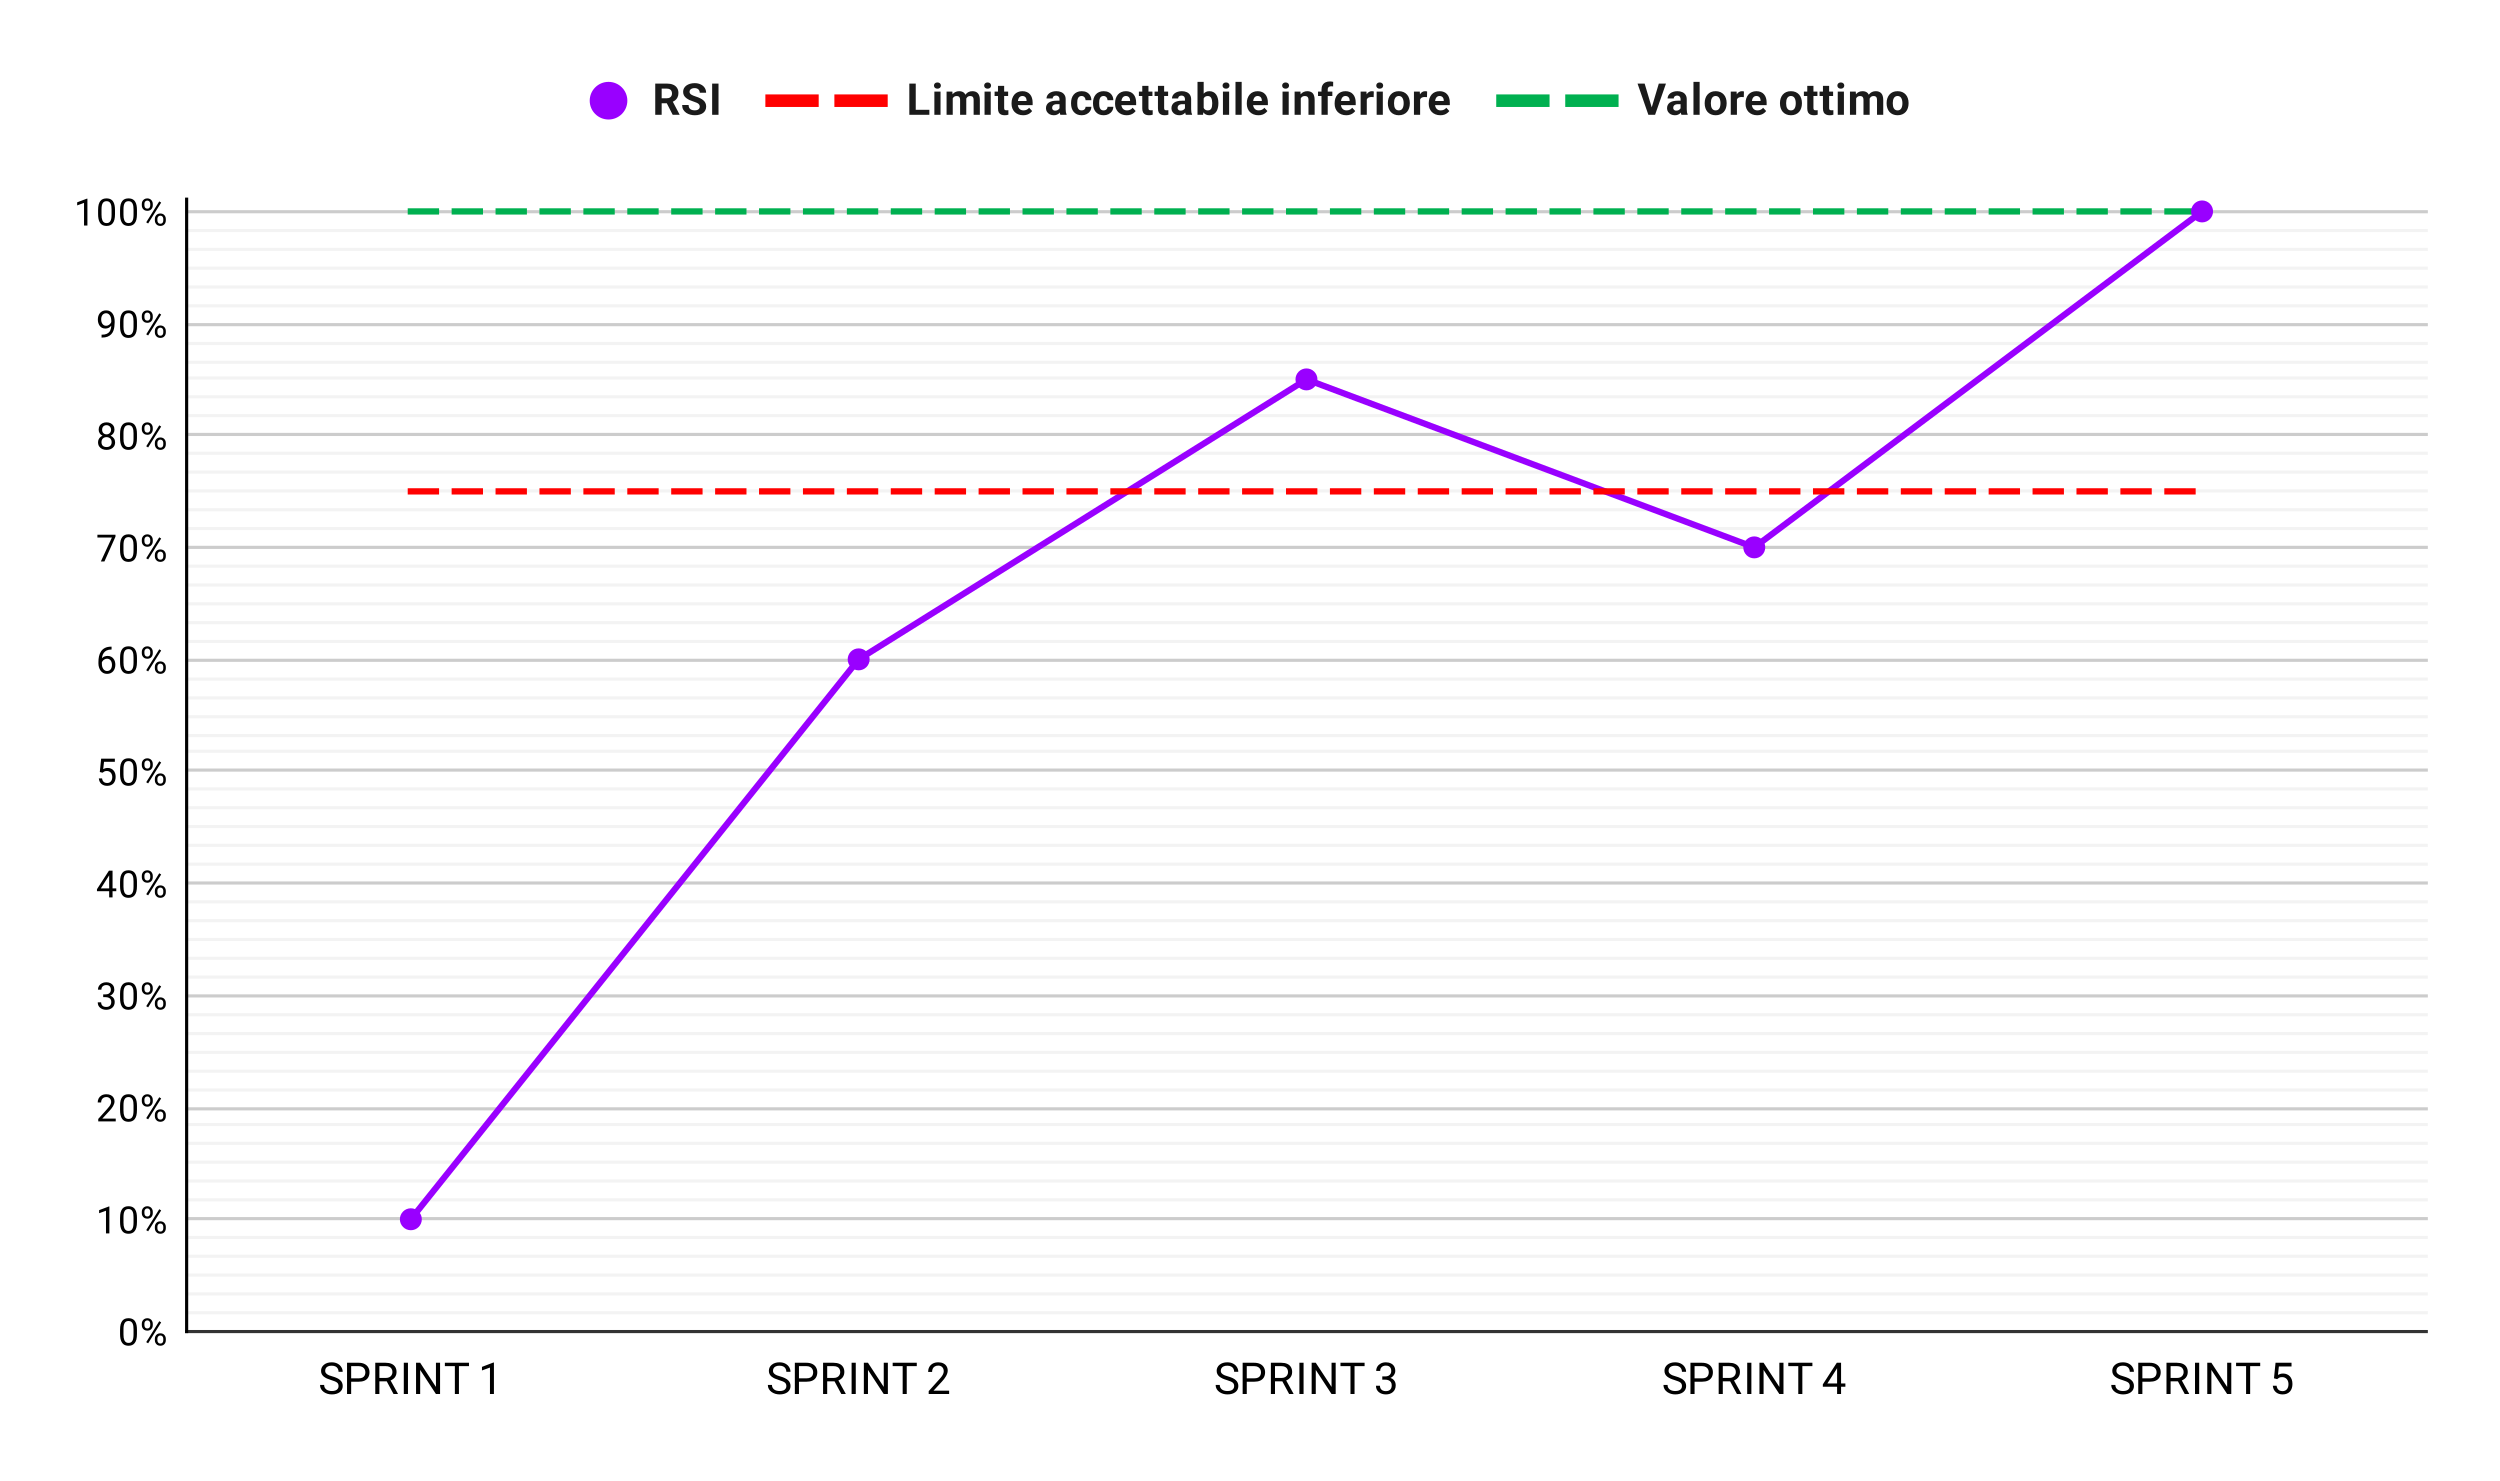 <svg version="1.1" viewBox="0.0 0.0 797.0 472.0" fill="none" stroke="none" stroke-linecap="square" stroke-miterlimit="10" width="797" height="472" xmlns:xlink="http://www.w3.org/1999/xlink" xmlns="http://www.w3.org/2000/svg"><path fill="#ffffff" d="M0 0L797.0 0L797.0 472.0L0 472.0L0 0Z" fill-rule="nonzero"/><path stroke="#333333" stroke-width="1.0" stroke-linecap="butt" d="M59.5 424.5L773.5 424.5" fill-rule="nonzero"/><path stroke="#cccccc" stroke-width="1.0" stroke-linecap="butt" d="M59.5 388.5L773.5 388.5" fill-rule="nonzero"/><path stroke="#cccccc" stroke-width="1.0" stroke-linecap="butt" d="M59.5 353.5L773.5 353.5" fill-rule="nonzero"/><path stroke="#cccccc" stroke-width="1.0" stroke-linecap="butt" d="M59.5 317.5L773.5 317.5" fill-rule="nonzero"/><path stroke="#cccccc" stroke-width="1.0" stroke-linecap="butt" d="M59.5 281.5L773.5 281.5" fill-rule="nonzero"/><path stroke="#cccccc" stroke-width="1.0" stroke-linecap="butt" d="M59.5 245.5L773.5 245.5" fill-rule="nonzero"/><path stroke="#cccccc" stroke-width="1.0" stroke-linecap="butt" d="M59.5 210.5L773.5 210.5" fill-rule="nonzero"/><path stroke="#cccccc" stroke-width="1.0" stroke-linecap="butt" d="M59.5 174.5L773.5 174.5" fill-rule="nonzero"/><path stroke="#cccccc" stroke-width="1.0" stroke-linecap="butt" d="M59.5 138.5L773.5 138.5" fill-rule="nonzero"/><path stroke="#cccccc" stroke-width="1.0" stroke-linecap="butt" d="M59.5 103.5L773.5 103.5" fill-rule="nonzero"/><path stroke="#cccccc" stroke-width="1.0" stroke-linecap="butt" d="M59.5 67.5L773.5 67.5" fill-rule="nonzero"/><path stroke="#f3f3f3" stroke-width="1.0" stroke-linecap="butt" d="M59.5 418.5L773.5 418.5" fill-rule="nonzero"/><path stroke="#f3f3f3" stroke-width="1.0" stroke-linecap="butt" d="M59.5 412.5L773.5 412.5" fill-rule="nonzero"/><path stroke="#f3f3f3" stroke-width="1.0" stroke-linecap="butt" d="M59.5 406.5L773.5 406.5" fill-rule="nonzero"/><path stroke="#f3f3f3" stroke-width="1.0" stroke-linecap="butt" d="M59.5 400.5L773.5 400.5" fill-rule="nonzero"/><path stroke="#f3f3f3" stroke-width="1.0" stroke-linecap="butt" d="M59.5 394.5L773.5 394.5" fill-rule="nonzero"/><path stroke="#f3f3f3" stroke-width="1.0" stroke-linecap="butt" d="M59.5 382.5L773.5 382.5" fill-rule="nonzero"/><path stroke="#f3f3f3" stroke-width="1.0" stroke-linecap="butt" d="M59.5 376.5L773.5 376.5" fill-rule="nonzero"/><path stroke="#f3f3f3" stroke-width="1.0" stroke-linecap="butt" d="M59.5 370.5L773.5 370.5" fill-rule="nonzero"/><path stroke="#f3f3f3" stroke-width="1.0" stroke-linecap="butt" d="M59.5 364.5L773.5 364.5" fill-rule="nonzero"/><path stroke="#f3f3f3" stroke-width="1.0" stroke-linecap="butt" d="M59.5 358.5L773.5 358.5" fill-rule="nonzero"/><path stroke="#f3f3f3" stroke-width="1.0" stroke-linecap="butt" d="M59.5 347.5L773.5 347.5" fill-rule="nonzero"/><path stroke="#f3f3f3" stroke-width="1.0" stroke-linecap="butt" d="M59.5 341.5L773.5 341.5" fill-rule="nonzero"/><path stroke="#f3f3f3" stroke-width="1.0" stroke-linecap="butt" d="M59.5 335.5L773.5 335.5" fill-rule="nonzero"/><path stroke="#f3f3f3" stroke-width="1.0" stroke-linecap="butt" d="M59.5 329.5L773.5 329.5" fill-rule="nonzero"/><path stroke="#f3f3f3" stroke-width="1.0" stroke-linecap="butt" d="M59.5 323.5L773.5 323.5" fill-rule="nonzero"/><path stroke="#f3f3f3" stroke-width="1.0" stroke-linecap="butt" d="M59.5 311.5L773.5 311.5" fill-rule="nonzero"/><path stroke="#f3f3f3" stroke-width="1.0" stroke-linecap="butt" d="M59.5 305.5L773.5 305.5" fill-rule="nonzero"/><path stroke="#f3f3f3" stroke-width="1.0" stroke-linecap="butt" d="M59.5 299.5L773.5 299.5" fill-rule="nonzero"/><path stroke="#f3f3f3" stroke-width="1.0" stroke-linecap="butt" d="M59.5 293.5L773.5 293.5" fill-rule="nonzero"/><path stroke="#f3f3f3" stroke-width="1.0" stroke-linecap="butt" d="M59.5 287.5L773.5 287.5" fill-rule="nonzero"/><path stroke="#f3f3f3" stroke-width="1.0" stroke-linecap="butt" d="M59.5 275.5L773.5 275.5" fill-rule="nonzero"/><path stroke="#f3f3f3" stroke-width="1.0" stroke-linecap="butt" d="M59.5 269.5L773.5 269.5" fill-rule="nonzero"/><path stroke="#f3f3f3" stroke-width="1.0" stroke-linecap="butt" d="M59.5 263.5L773.5 263.5" fill-rule="nonzero"/><path stroke="#f3f3f3" stroke-width="1.0" stroke-linecap="butt" d="M59.5 257.5L773.5 257.5" fill-rule="nonzero"/><path stroke="#f3f3f3" stroke-width="1.0" stroke-linecap="butt" d="M59.5 251.5L773.5 251.5" fill-rule="nonzero"/><path stroke="#f3f3f3" stroke-width="1.0" stroke-linecap="butt" d="M59.5 239.5L773.5 239.5" fill-rule="nonzero"/><path stroke="#f3f3f3" stroke-width="1.0" stroke-linecap="butt" d="M59.5 234.5L773.5 234.5" fill-rule="nonzero"/><path stroke="#f3f3f3" stroke-width="1.0" stroke-linecap="butt" d="M59.5 228.5L773.5 228.5" fill-rule="nonzero"/><path stroke="#f3f3f3" stroke-width="1.0" stroke-linecap="butt" d="M59.5 222.5L773.5 222.5" fill-rule="nonzero"/><path stroke="#f3f3f3" stroke-width="1.0" stroke-linecap="butt" d="M59.5 216.5L773.5 216.5" fill-rule="nonzero"/><path stroke="#f3f3f3" stroke-width="1.0" stroke-linecap="butt" d="M59.5 204.5L773.5 204.5" fill-rule="nonzero"/><path stroke="#f3f3f3" stroke-width="1.0" stroke-linecap="butt" d="M59.5 198.5L773.5 198.5" fill-rule="nonzero"/><path stroke="#f3f3f3" stroke-width="1.0" stroke-linecap="butt" d="M59.5 192.5L773.5 192.5" fill-rule="nonzero"/><path stroke="#f3f3f3" stroke-width="1.0" stroke-linecap="butt" d="M59.5 186.5L773.5 186.5" fill-rule="nonzero"/><path stroke="#f3f3f3" stroke-width="1.0" stroke-linecap="butt" d="M59.5 180.5L773.5 180.5" fill-rule="nonzero"/><path stroke="#f3f3f3" stroke-width="1.0" stroke-linecap="butt" d="M59.5 168.5L773.5 168.5" fill-rule="nonzero"/><path stroke="#f3f3f3" stroke-width="1.0" stroke-linecap="butt" d="M59.5 162.5L773.5 162.5" fill-rule="nonzero"/><path stroke="#f3f3f3" stroke-width="1.0" stroke-linecap="butt" d="M59.5 156.5L773.5 156.5" fill-rule="nonzero"/><path stroke="#f3f3f3" stroke-width="1.0" stroke-linecap="butt" d="M59.5 150.5L773.5 150.5" fill-rule="nonzero"/><path stroke="#f3f3f3" stroke-width="1.0" stroke-linecap="butt" d="M59.5 144.5L773.5 144.5" fill-rule="nonzero"/><path stroke="#f3f3f3" stroke-width="1.0" stroke-linecap="butt" d="M59.5 132.5L773.5 132.5" fill-rule="nonzero"/><path stroke="#f3f3f3" stroke-width="1.0" stroke-linecap="butt" d="M59.5 126.5L773.5 126.5" fill-rule="nonzero"/><path stroke="#f3f3f3" stroke-width="1.0" stroke-linecap="butt" d="M59.5 120.5L773.5 120.5" fill-rule="nonzero"/><path stroke="#f3f3f3" stroke-width="1.0" stroke-linecap="butt" d="M59.5 115.5L773.5 115.5" fill-rule="nonzero"/><path stroke="#f3f3f3" stroke-width="1.0" stroke-linecap="butt" d="M59.5 109.5L773.5 109.5" fill-rule="nonzero"/><path stroke="#f3f3f3" stroke-width="1.0" stroke-linecap="butt" d="M59.5 97.5L773.5 97.5" fill-rule="nonzero"/><path stroke="#f3f3f3" stroke-width="1.0" stroke-linecap="butt" d="M59.5 91.5L773.5 91.5" fill-rule="nonzero"/><path stroke="#f3f3f3" stroke-width="1.0" stroke-linecap="butt" d="M59.5 85.5L773.5 85.5" fill-rule="nonzero"/><path stroke="#f3f3f3" stroke-width="1.0" stroke-linecap="butt" d="M59.5 79.5L773.5 79.5" fill-rule="nonzero"/><path stroke="#f3f3f3" stroke-width="1.0" stroke-linecap="butt" d="M59.5 73.5L773.5 73.5" fill-rule="nonzero"/><path stroke="#000000" stroke-width="1.0" stroke-linecap="butt" d="M59.5 424.5L59.5 63.5" fill-rule="nonzero"/><clipPath id="id_0"><path d="M59.6 63.833L773.4 63.833L773.4 424.4L59.6 424.4L59.6 63.833Z" clip-rule="nonzero"/></clipPath><path stroke="#9900ff" stroke-width="2.0" stroke-linecap="butt" clip-path="url(#id_0)" d="M130.98 388.7L273.74 210.202L416.5 120.953L559.26 174.502L702.02 67.403" fill-rule="nonzero"/><path stroke="#ff0000" stroke-width="2.0" stroke-linecap="butt" stroke-dasharray="8.0,6.0" clip-path="url(#id_0)" d="M130.98 156.652L273.74 156.652L416.5 156.652L559.26 156.652L702.02 156.652" fill-rule="nonzero"/><path stroke="#00b050" stroke-width="2.0" stroke-linecap="butt" stroke-dasharray="8.0,6.0" clip-path="url(#id_0)" d="M130.98 67.403L273.74 67.403L416.5 67.403L559.26 67.403L702.02 67.403" fill-rule="nonzero"/><path fill="#9900ff" clip-path="url(#id_0)" d="M134.48 388.7C134.48 390.633 132.913 392.2 130.98 392.2C129.047 392.2 127.48 390.633 127.48 388.7C127.48 386.767 129.047 385.2 130.98 385.2C132.913 385.2 134.48 386.767 134.48 388.7Z" fill-rule="nonzero"/><path fill="#9900ff" clip-path="url(#id_0)" d="M277.24 210.202C277.24 212.135 275.673 213.702 273.74 213.702C271.807 213.702 270.24 212.135 270.24 210.202C270.24 208.269 271.807 206.702 273.74 206.702C275.673 206.702 277.24 208.269 277.24 210.202Z" fill-rule="nonzero"/><path fill="#9900ff" clip-path="url(#id_0)" d="M420.0 120.953C420.0 122.886 418.433 124.453 416.5 124.453C414.567 124.453 413.0 122.886 413.0 120.953C413.0 119.02 414.567 117.453 416.5 117.453C418.433 117.453 420.0 119.02 420.0 120.953Z" fill-rule="nonzero"/><path fill="#9900ff" clip-path="url(#id_0)" d="M562.76 174.502C562.76 176.435 561.193 178.002 559.26 178.002C557.327 178.002 555.76 176.435 555.76 174.502C555.76 172.569 557.327 171.002 559.26 171.002C561.193 171.002 562.76 172.569 562.76 174.502Z" fill-rule="nonzero"/><path fill="#9900ff" clip-path="url(#id_0)" d="M705.52 67.403C705.52 69.336 703.953 70.903 702.02 70.903C700.087 70.903 698.52 69.336 698.52 67.403C698.52 65.47 700.087 63.903 702.02 63.903C703.953 63.903 705.52 65.47 705.52 67.403Z" fill-rule="nonzero"/><path fill="#000000" fill-opacity="0.0" clip-path="url(#id_0)" d="M133.98 156.652C133.98 158.309 132.637 159.652 130.98 159.652C129.323 159.652 127.98 158.309 127.98 156.652C127.98 154.996 129.323 153.652 130.98 153.652C132.637 153.652 133.98 154.996 133.98 156.652Z" fill-rule="nonzero"/><path fill="#000000" fill-opacity="0.0" clip-path="url(#id_0)" d="M276.74 156.652C276.74 158.309 275.397 159.652 273.74 159.652C272.083 159.652 270.74 158.309 270.74 156.652C270.74 154.996 272.083 153.652 273.74 153.652C275.397 153.652 276.74 154.996 276.74 156.652Z" fill-rule="nonzero"/><path fill="#000000" fill-opacity="0.0" clip-path="url(#id_0)" d="M419.5 156.652C419.5 158.309 418.157 159.652 416.5 159.652C414.843 159.652 413.5 158.309 413.5 156.652C413.5 154.996 414.843 153.652 416.5 153.652C418.157 153.652 419.5 154.996 419.5 156.652Z" fill-rule="nonzero"/><path fill="#000000" fill-opacity="0.0" clip-path="url(#id_0)" d="M562.26 156.652C562.26 158.309 560.917 159.652 559.26 159.652C557.603 159.652 556.26 158.309 556.26 156.652C556.26 154.996 557.603 153.652 559.26 153.652C560.917 153.652 562.26 154.996 562.26 156.652Z" fill-rule="nonzero"/><path fill="#000000" fill-opacity="0.0" clip-path="url(#id_0)" d="M705.02 156.652C705.02 158.309 703.677 159.652 702.02 159.652C700.363 159.652 699.02 158.309 699.02 156.652C699.02 154.996 700.363 153.652 702.02 153.652C703.677 153.652 705.02 154.996 705.02 156.652Z" fill-rule="nonzero"/><path fill="#000000" fill-opacity="0.0" clip-path="url(#id_0)" d="M133.98 67.403C133.98 69.06 132.637 70.403 130.98 70.403C129.323 70.403 127.98 69.06 127.98 67.403C127.98 65.746 129.323 64.403 130.98 64.403C132.637 64.403 133.98 65.746 133.98 67.403Z" fill-rule="nonzero"/><path fill="#000000" fill-opacity="0.0" clip-path="url(#id_0)" d="M276.74 67.403C276.74 69.06 275.397 70.403 273.74 70.403C272.083 70.403 270.74 69.06 270.74 67.403C270.74 65.746 272.083 64.403 273.74 64.403C275.397 64.403 276.74 65.746 276.74 67.403Z" fill-rule="nonzero"/><path fill="#000000" fill-opacity="0.0" clip-path="url(#id_0)" d="M419.5 67.403C419.5 69.06 418.157 70.403 416.5 70.403C414.843 70.403 413.5 69.06 413.5 67.403C413.5 65.746 414.843 64.403 416.5 64.403C418.157 64.403 419.5 65.746 419.5 67.403Z" fill-rule="nonzero"/><path fill="#000000" fill-opacity="0.0" clip-path="url(#id_0)" d="M562.26 67.403C562.26 69.06 560.917 70.403 559.26 70.403C557.603 70.403 556.26 69.06 556.26 67.403C556.26 65.746 557.603 64.403 559.26 64.403C560.917 64.403 562.26 65.746 562.26 67.403Z" fill-rule="nonzero"/><path fill="#000000" fill-opacity="0.0" clip-path="url(#id_0)" d="M705.02 67.403C705.02 69.06 703.677 70.403 702.02 70.403C700.363 70.403 699.02 69.06 699.02 67.403C699.02 65.746 700.363 64.403 702.02 64.403C703.677 64.403 705.02 65.746 705.02 67.403Z" fill-rule="nonzero"/><path fill="#000000" d="M43.663 423.947L43.663 425.259Q43.663 426.306 43.475 427.025Q43.288 427.744 42.928 428.181Q42.584 428.619 42.084 428.822Q41.6 429.025 40.975 429.025Q40.491 429.025 40.069 428.9Q39.647 428.775 39.319 428.509Q38.991 428.228 38.756 427.791Q38.522 427.353 38.397 426.728Q38.272 426.087 38.272 425.259L38.272 423.947Q38.272 422.9 38.459 422.197Q38.663 421.494 39.006 421.056Q39.366 420.619 39.85 420.431Q40.35 420.244 40.959 420.244Q41.459 420.244 41.881 420.369Q42.303 420.494 42.631 420.759Q42.959 421.009 43.178 421.447Q43.413 421.869 43.538 422.494Q43.663 423.119 43.663 423.947ZM42.569 425.431L42.569 423.775Q42.569 423.197 42.506 422.759Q42.444 422.322 42.303 422.009Q42.178 421.697 41.975 421.509Q41.788 421.322 41.538 421.228Q41.288 421.134 40.959 421.134Q40.584 421.134 40.272 421.275Q39.975 421.416 39.772 421.728Q39.569 422.041 39.459 422.556Q39.366 423.056 39.366 423.775L39.366 425.431Q39.366 426.009 39.428 426.447Q39.506 426.884 39.631 427.212Q39.772 427.525 39.959 427.728Q40.163 427.931 40.413 428.025Q40.663 428.119 40.975 428.119Q41.381 428.119 41.678 427.978Q41.975 427.822 42.178 427.494Q42.381 427.166 42.475 426.666Q42.569 426.15 42.569 425.431ZM45.209 422.462L45.209 422.009Q45.209 421.525 45.413 421.134Q45.631 420.728 46.022 420.494Q46.428 420.244 46.959 420.244Q47.506 420.244 47.897 420.494Q48.288 420.728 48.491 421.134Q48.709 421.525 48.709 422.009L48.709 422.462Q48.709 422.931 48.506 423.337Q48.303 423.728 47.913 423.978Q47.522 424.212 46.975 424.212Q46.428 424.212 46.022 423.978Q45.631 423.728 45.413 423.337Q45.209 422.931 45.209 422.462ZM46.038 422.009L46.038 422.462Q46.038 422.728 46.131 422.978Q46.241 423.212 46.444 423.369Q46.663 423.509 46.975 423.509Q47.288 423.509 47.491 423.369Q47.694 423.212 47.788 422.978Q47.897 422.728 47.897 422.462L47.897 422.009Q47.897 421.728 47.788 421.494Q47.694 421.244 47.475 421.103Q47.272 420.947 46.959 420.947Q46.647 420.947 46.444 421.103Q46.241 421.244 46.131 421.494Q46.038 421.728 46.038 422.009ZM49.366 427.259L49.366 426.806Q49.366 426.322 49.569 425.931Q49.788 425.525 50.178 425.291Q50.584 425.056 51.116 425.056Q51.663 425.056 52.053 425.291Q52.444 425.525 52.647 425.931Q52.866 426.322 52.866 426.806L52.866 427.259Q52.866 427.744 52.663 428.15Q52.459 428.541 52.069 428.791Q51.678 429.025 51.131 429.025Q50.584 429.025 50.194 428.791Q49.803 428.541 49.584 428.15Q49.366 427.744 49.366 427.259ZM50.178 426.806L50.178 427.259Q50.178 427.541 50.288 427.791Q50.397 428.025 50.6 428.181Q50.819 428.322 51.131 428.322Q51.444 428.322 51.647 428.181Q51.866 428.025 51.959 427.791Q52.053 427.541 52.053 427.259L52.053 426.806Q52.053 426.525 51.944 426.291Q51.85 426.056 51.647 425.916Q51.444 425.759 51.116 425.759Q50.803 425.759 50.6 425.916Q50.397 426.056 50.288 426.291Q50.178 426.525 50.178 426.806ZM51.381 421.587L47.225 428.244L46.616 427.869L50.772 421.197L51.381 421.587Z" fill-rule="nonzero"/><path fill="#000000" d="M34.866 384.622L34.866 393.2L33.788 393.2L33.788 385.982L31.6 386.778L31.6 385.794L34.709 384.622L34.866 384.622ZM43.663 388.247L43.663 389.56Q43.663 390.607 43.475 391.325Q43.288 392.044 42.928 392.482Q42.584 392.919 42.084 393.122Q41.6 393.325 40.975 393.325Q40.491 393.325 40.069 393.2Q39.647 393.075 39.319 392.81Q38.991 392.528 38.756 392.091Q38.522 391.653 38.397 391.028Q38.272 390.388 38.272 389.56L38.272 388.247Q38.272 387.2 38.459 386.497Q38.663 385.794 39.006 385.357Q39.366 384.919 39.85 384.732Q40.35 384.544 40.959 384.544Q41.459 384.544 41.881 384.669Q42.303 384.794 42.631 385.06Q42.959 385.31 43.178 385.747Q43.413 386.169 43.538 386.794Q43.663 387.419 43.663 388.247ZM42.569 389.732L42.569 388.075Q42.569 387.497 42.506 387.06Q42.444 386.622 42.303 386.31Q42.178 385.997 41.975 385.81Q41.788 385.622 41.538 385.528Q41.288 385.435 40.959 385.435Q40.584 385.435 40.272 385.575Q39.975 385.716 39.772 386.028Q39.569 386.341 39.459 386.857Q39.366 387.357 39.366 388.075L39.366 389.732Q39.366 390.31 39.428 390.747Q39.506 391.185 39.631 391.513Q39.772 391.825 39.959 392.028Q40.163 392.232 40.413 392.325Q40.663 392.419 40.975 392.419Q41.381 392.419 41.678 392.278Q41.975 392.122 42.178 391.794Q42.381 391.466 42.475 390.966Q42.569 390.45 42.569 389.732ZM45.209 386.763L45.209 386.31Q45.209 385.825 45.413 385.435Q45.631 385.028 46.022 384.794Q46.428 384.544 46.959 384.544Q47.506 384.544 47.897 384.794Q48.288 385.028 48.491 385.435Q48.709 385.825 48.709 386.31L48.709 386.763Q48.709 387.232 48.506 387.638Q48.303 388.028 47.913 388.278Q47.522 388.513 46.975 388.513Q46.428 388.513 46.022 388.278Q45.631 388.028 45.413 387.638Q45.209 387.232 45.209 386.763ZM46.038 386.31L46.038 386.763Q46.038 387.028 46.131 387.278Q46.241 387.513 46.444 387.669Q46.663 387.81 46.975 387.81Q47.288 387.81 47.491 387.669Q47.694 387.513 47.788 387.278Q47.897 387.028 47.897 386.763L47.897 386.31Q47.897 386.028 47.788 385.794Q47.694 385.544 47.475 385.403Q47.272 385.247 46.959 385.247Q46.647 385.247 46.444 385.403Q46.241 385.544 46.131 385.794Q46.038 386.028 46.038 386.31ZM49.366 391.56L49.366 391.107Q49.366 390.622 49.569 390.232Q49.788 389.825 50.178 389.591Q50.584 389.357 51.116 389.357Q51.663 389.357 52.053 389.591Q52.444 389.825 52.647 390.232Q52.866 390.622 52.866 391.107L52.866 391.56Q52.866 392.044 52.663 392.45Q52.459 392.841 52.069 393.091Q51.678 393.325 51.131 393.325Q50.584 393.325 50.194 393.091Q49.803 392.841 49.584 392.45Q49.366 392.044 49.366 391.56ZM50.178 391.107L50.178 391.56Q50.178 391.841 50.288 392.091Q50.397 392.325 50.6 392.482Q50.819 392.622 51.131 392.622Q51.444 392.622 51.647 392.482Q51.866 392.325 51.959 392.091Q52.053 391.841 52.053 391.56L52.053 391.107Q52.053 390.825 51.944 390.591Q51.85 390.357 51.647 390.216Q51.444 390.06 51.116 390.06Q50.803 390.06 50.6 390.216Q50.397 390.357 50.288 390.591Q50.178 390.825 50.178 391.107ZM51.381 385.888L47.225 392.544L46.616 392.169L50.772 385.497L51.381 385.888Z" fill-rule="nonzero"/><path fill="#000000" d="M36.897 356.61L36.897 357.501L31.319 357.501L31.319 356.719L34.116 353.61Q34.631 353.032 34.913 352.641Q35.194 352.235 35.303 351.923Q35.428 351.594 35.428 351.266Q35.428 350.844 35.256 350.501Q35.084 350.157 34.741 349.954Q34.413 349.735 33.928 349.735Q33.366 349.735 32.991 349.969Q32.616 350.188 32.428 350.579Q32.241 350.969 32.241 351.469L31.147 351.469Q31.147 350.751 31.459 350.157Q31.788 349.563 32.397 349.204Q33.022 348.844 33.928 348.844Q34.741 348.844 35.319 349.141Q35.897 349.423 36.194 349.938Q36.506 350.438 36.506 351.126Q36.506 351.501 36.381 351.891Q36.256 352.266 36.038 352.657Q35.819 353.032 35.522 353.407Q35.241 353.766 34.913 354.126L32.616 356.61L36.897 356.61ZM43.663 352.548L43.663 353.86Q43.663 354.907 43.475 355.626Q43.288 356.344 42.928 356.782Q42.584 357.219 42.084 357.423Q41.6 357.626 40.975 357.626Q40.491 357.626 40.069 357.501Q39.647 357.376 39.319 357.11Q38.991 356.829 38.756 356.391Q38.522 355.954 38.397 355.329Q38.272 354.688 38.272 353.86L38.272 352.548Q38.272 351.501 38.459 350.798Q38.663 350.094 39.006 349.657Q39.366 349.219 39.85 349.032Q40.35 348.844 40.959 348.844Q41.459 348.844 41.881 348.969Q42.303 349.094 42.631 349.36Q42.959 349.61 43.178 350.048Q43.413 350.469 43.538 351.094Q43.663 351.719 43.663 352.548ZM42.569 354.032L42.569 352.376Q42.569 351.798 42.506 351.36Q42.444 350.923 42.303 350.61Q42.178 350.298 41.975 350.11Q41.788 349.923 41.538 349.829Q41.288 349.735 40.959 349.735Q40.584 349.735 40.272 349.876Q39.975 350.016 39.772 350.329Q39.569 350.641 39.459 351.157Q39.366 351.657 39.366 352.376L39.366 354.032Q39.366 354.61 39.428 355.048Q39.506 355.485 39.631 355.813Q39.772 356.126 39.959 356.329Q40.163 356.532 40.413 356.626Q40.663 356.719 40.975 356.719Q41.381 356.719 41.678 356.579Q41.975 356.423 42.178 356.094Q42.381 355.766 42.475 355.266Q42.569 354.751 42.569 354.032ZM45.209 351.063L45.209 350.61Q45.209 350.126 45.413 349.735Q45.631 349.329 46.022 349.094Q46.428 348.844 46.959 348.844Q47.506 348.844 47.897 349.094Q48.288 349.329 48.491 349.735Q48.709 350.126 48.709 350.61L48.709 351.063Q48.709 351.532 48.506 351.938Q48.303 352.329 47.913 352.579Q47.522 352.813 46.975 352.813Q46.428 352.813 46.022 352.579Q45.631 352.329 45.413 351.938Q45.209 351.532 45.209 351.063ZM46.038 350.61L46.038 351.063Q46.038 351.329 46.131 351.579Q46.241 351.813 46.444 351.969Q46.663 352.11 46.975 352.11Q47.288 352.11 47.491 351.969Q47.694 351.813 47.788 351.579Q47.897 351.329 47.897 351.063L47.897 350.61Q47.897 350.329 47.788 350.094Q47.694 349.844 47.475 349.704Q47.272 349.548 46.959 349.548Q46.647 349.548 46.444 349.704Q46.241 349.844 46.131 350.094Q46.038 350.329 46.038 350.61ZM49.366 355.86L49.366 355.407Q49.366 354.923 49.569 354.532Q49.788 354.126 50.178 353.891Q50.584 353.657 51.116 353.657Q51.663 353.657 52.053 353.891Q52.444 354.126 52.647 354.532Q52.866 354.923 52.866 355.407L52.866 355.86Q52.866 356.344 52.663 356.751Q52.459 357.141 52.069 357.391Q51.678 357.626 51.131 357.626Q50.584 357.626 50.194 357.391Q49.803 357.141 49.584 356.751Q49.366 356.344 49.366 355.86ZM50.178 355.407L50.178 355.86Q50.178 356.141 50.288 356.391Q50.397 356.626 50.6 356.782Q50.819 356.923 51.131 356.923Q51.444 356.923 51.647 356.782Q51.866 356.626 51.959 356.391Q52.053 356.141 52.053 355.86L52.053 355.407Q52.053 355.126 51.944 354.891Q51.85 354.657 51.647 354.516Q51.444 354.36 51.116 354.36Q50.803 354.36 50.6 354.516Q50.397 354.657 50.288 354.891Q50.178 355.126 50.178 355.407ZM51.381 350.188L47.225 356.844L46.616 356.469L50.772 349.798L51.381 350.188Z" fill-rule="nonzero"/><path fill="#000000" d="M32.897 317.004L33.663 317.004Q34.241 317.004 34.6 316.817Q34.975 316.613 35.163 316.285Q35.35 315.957 35.35 315.535Q35.35 315.051 35.178 314.723Q35.022 314.379 34.694 314.207Q34.366 314.035 33.866 314.035Q33.397 314.035 33.053 314.223Q32.709 314.395 32.506 314.723Q32.319 315.051 32.319 315.504L31.225 315.504Q31.225 314.848 31.553 314.317Q31.881 313.785 32.475 313.473Q33.069 313.145 33.866 313.145Q34.631 313.145 35.209 313.426Q35.788 313.692 36.116 314.238Q36.444 314.77 36.444 315.567Q36.444 315.895 36.288 316.254Q36.131 316.613 35.819 316.942Q35.506 317.254 35.006 317.457Q34.522 317.66 33.819 317.66L32.897 317.66L32.897 317.004ZM32.897 317.895L32.897 317.238L33.819 317.238Q34.631 317.238 35.163 317.442Q35.694 317.629 36.006 317.957Q36.319 318.27 36.444 318.66Q36.569 319.035 36.569 319.426Q36.569 320.02 36.366 320.488Q36.163 320.942 35.788 321.27Q35.428 321.582 34.928 321.754Q34.444 321.926 33.866 321.926Q33.303 321.926 32.819 321.77Q32.334 321.598 31.959 321.301Q31.584 321.004 31.366 320.567Q31.163 320.113 31.163 319.551L32.241 319.551Q32.241 319.988 32.428 320.332Q32.631 320.66 32.991 320.848Q33.366 321.02 33.866 321.02Q34.366 321.02 34.725 320.848Q35.084 320.676 35.272 320.332Q35.475 319.973 35.475 319.442Q35.475 318.91 35.256 318.567Q35.038 318.223 34.616 318.067Q34.209 317.895 33.663 317.895L32.897 317.895ZM43.663 316.848L43.663 318.16Q43.663 319.207 43.475 319.926Q43.288 320.645 42.928 321.082Q42.584 321.52 42.084 321.723Q41.6 321.926 40.975 321.926Q40.491 321.926 40.069 321.801Q39.647 321.676 39.319 321.41Q38.991 321.129 38.756 320.692Q38.522 320.254 38.397 319.629Q38.272 318.988 38.272 318.16L38.272 316.848Q38.272 315.801 38.459 315.098Q38.663 314.395 39.006 313.957Q39.366 313.52 39.85 313.332Q40.35 313.145 40.959 313.145Q41.459 313.145 41.881 313.27Q42.303 313.395 42.631 313.66Q42.959 313.91 43.178 314.348Q43.413 314.77 43.538 315.395Q43.663 316.02 43.663 316.848ZM42.569 318.332L42.569 316.676Q42.569 316.098 42.506 315.66Q42.444 315.223 42.303 314.91Q42.178 314.598 41.975 314.41Q41.788 314.223 41.538 314.129Q41.288 314.035 40.959 314.035Q40.584 314.035 40.272 314.176Q39.975 314.317 39.772 314.629Q39.569 314.942 39.459 315.457Q39.366 315.957 39.366 316.676L39.366 318.332Q39.366 318.91 39.428 319.348Q39.506 319.785 39.631 320.113Q39.772 320.426 39.959 320.629Q40.163 320.832 40.413 320.926Q40.663 321.02 40.975 321.02Q41.381 321.02 41.678 320.879Q41.975 320.723 42.178 320.395Q42.381 320.067 42.475 319.567Q42.569 319.051 42.569 318.332ZM45.209 315.363L45.209 314.91Q45.209 314.426 45.413 314.035Q45.631 313.629 46.022 313.395Q46.428 313.145 46.959 313.145Q47.506 313.145 47.897 313.395Q48.288 313.629 48.491 314.035Q48.709 314.426 48.709 314.91L48.709 315.363Q48.709 315.832 48.506 316.238Q48.303 316.629 47.913 316.879Q47.522 317.113 46.975 317.113Q46.428 317.113 46.022 316.879Q45.631 316.629 45.413 316.238Q45.209 315.832 45.209 315.363ZM46.038 314.91L46.038 315.363Q46.038 315.629 46.131 315.879Q46.241 316.113 46.444 316.27Q46.663 316.41 46.975 316.41Q47.288 316.41 47.491 316.27Q47.694 316.113 47.788 315.879Q47.897 315.629 47.897 315.363L47.897 314.91Q47.897 314.629 47.788 314.395Q47.694 314.145 47.475 314.004Q47.272 313.848 46.959 313.848Q46.647 313.848 46.444 314.004Q46.241 314.145 46.131 314.395Q46.038 314.629 46.038 314.91ZM49.366 320.16L49.366 319.707Q49.366 319.223 49.569 318.832Q49.788 318.426 50.178 318.192Q50.584 317.957 51.116 317.957Q51.663 317.957 52.053 318.192Q52.444 318.426 52.647 318.832Q52.866 319.223 52.866 319.707L52.866 320.16Q52.866 320.645 52.663 321.051Q52.459 321.442 52.069 321.692Q51.678 321.926 51.131 321.926Q50.584 321.926 50.194 321.692Q49.803 321.442 49.584 321.051Q49.366 320.645 49.366 320.16ZM50.178 319.707L50.178 320.16Q50.178 320.442 50.288 320.692Q50.397 320.926 50.6 321.082Q50.819 321.223 51.131 321.223Q51.444 321.223 51.647 321.082Q51.866 320.926 51.959 320.692Q52.053 320.442 52.053 320.16L52.053 319.707Q52.053 319.426 51.944 319.192Q51.85 318.957 51.647 318.817Q51.444 318.66 51.116 318.66Q50.803 318.66 50.6 318.817Q50.397 318.957 50.288 319.192Q50.178 319.426 50.178 319.707ZM51.381 314.488L47.225 321.145L46.616 320.77L50.772 314.098L51.381 314.488Z" fill-rule="nonzero"/><path fill="#000000" d="M37.069 283.226L37.069 284.117L30.913 284.117L30.913 283.476L34.725 277.57L35.616 277.57L34.663 279.273L32.147 283.226L37.069 283.226ZM35.881 277.57L35.881 286.101L34.803 286.101L34.803 277.57L35.881 277.57ZM43.663 281.148L43.663 282.461Q43.663 283.508 43.475 284.226Q43.288 284.945 42.928 285.383Q42.584 285.82 42.084 286.023Q41.6 286.226 40.975 286.226Q40.491 286.226 40.069 286.101Q39.647 285.976 39.319 285.711Q38.991 285.429 38.756 284.992Q38.522 284.554 38.397 283.929Q38.272 283.289 38.272 282.461L38.272 281.148Q38.272 280.101 38.459 279.398Q38.663 278.695 39.006 278.258Q39.366 277.82 39.85 277.633Q40.35 277.445 40.959 277.445Q41.459 277.445 41.881 277.57Q42.303 277.695 42.631 277.961Q42.959 278.211 43.178 278.648Q43.413 279.07 43.538 279.695Q43.663 280.32 43.663 281.148ZM42.569 282.633L42.569 280.976Q42.569 280.398 42.506 279.961Q42.444 279.523 42.303 279.211Q42.178 278.898 41.975 278.711Q41.788 278.523 41.538 278.429Q41.288 278.336 40.959 278.336Q40.584 278.336 40.272 278.476Q39.975 278.617 39.772 278.929Q39.569 279.242 39.459 279.758Q39.366 280.258 39.366 280.976L39.366 282.633Q39.366 283.211 39.428 283.648Q39.506 284.086 39.631 284.414Q39.772 284.726 39.959 284.929Q40.163 285.133 40.413 285.226Q40.663 285.32 40.975 285.32Q41.381 285.32 41.678 285.179Q41.975 285.023 42.178 284.695Q42.381 284.367 42.475 283.867Q42.569 283.351 42.569 282.633ZM45.209 279.664L45.209 279.211Q45.209 278.726 45.413 278.336Q45.631 277.929 46.022 277.695Q46.428 277.445 46.959 277.445Q47.506 277.445 47.897 277.695Q48.288 277.929 48.491 278.336Q48.709 278.726 48.709 279.211L48.709 279.664Q48.709 280.133 48.506 280.539Q48.303 280.929 47.913 281.179Q47.522 281.414 46.975 281.414Q46.428 281.414 46.022 281.179Q45.631 280.929 45.413 280.539Q45.209 280.133 45.209 279.664ZM46.038 279.211L46.038 279.664Q46.038 279.929 46.131 280.179Q46.241 280.414 46.444 280.57Q46.663 280.711 46.975 280.711Q47.288 280.711 47.491 280.57Q47.694 280.414 47.788 280.179Q47.897 279.929 47.897 279.664L47.897 279.211Q47.897 278.929 47.788 278.695Q47.694 278.445 47.475 278.304Q47.272 278.148 46.959 278.148Q46.647 278.148 46.444 278.304Q46.241 278.445 46.131 278.695Q46.038 278.929 46.038 279.211ZM49.366 284.461L49.366 284.008Q49.366 283.523 49.569 283.133Q49.788 282.726 50.178 282.492Q50.584 282.258 51.116 282.258Q51.663 282.258 52.053 282.492Q52.444 282.726 52.647 283.133Q52.866 283.523 52.866 284.008L52.866 284.461Q52.866 284.945 52.663 285.351Q52.459 285.742 52.069 285.992Q51.678 286.226 51.131 286.226Q50.584 286.226 50.194 285.992Q49.803 285.742 49.584 285.351Q49.366 284.945 49.366 284.461ZM50.178 284.008L50.178 284.461Q50.178 284.742 50.288 284.992Q50.397 285.226 50.6 285.383Q50.819 285.523 51.131 285.523Q51.444 285.523 51.647 285.383Q51.866 285.226 51.959 284.992Q52.053 284.742 52.053 284.461L52.053 284.008Q52.053 283.726 51.944 283.492Q51.85 283.258 51.647 283.117Q51.444 282.961 51.116 282.961Q50.803 282.961 50.6 283.117Q50.397 283.258 50.288 283.492Q50.178 283.726 50.178 284.008ZM51.381 278.789L47.225 285.445L46.616 285.07L50.772 278.398L51.381 278.789Z" fill-rule="nonzero"/><path fill="#000000" d="M32.678 246.339L31.819 246.12L32.241 241.87L36.616 241.87L36.616 242.87L33.163 242.87L32.897 245.199Q33.131 245.058 33.491 244.949Q33.866 244.824 34.334 244.824Q34.913 244.824 35.381 245.027Q35.85 245.23 36.178 245.605Q36.522 245.98 36.694 246.511Q36.866 247.027 36.866 247.683Q36.866 248.292 36.694 248.808Q36.538 249.324 36.194 249.714Q35.866 250.089 35.35 250.308Q34.85 250.527 34.163 250.527Q33.647 250.527 33.194 250.386Q32.741 250.23 32.366 249.933Q32.006 249.636 31.788 249.199Q31.569 248.761 31.506 248.152L32.538 248.152Q32.6 248.636 32.803 248.964Q33.022 249.292 33.366 249.464Q33.709 249.62 34.163 249.62Q34.553 249.62 34.85 249.495Q35.147 249.355 35.35 249.105Q35.569 248.855 35.678 248.495Q35.788 248.136 35.788 247.699Q35.788 247.292 35.663 246.949Q35.553 246.605 35.334 246.355Q35.116 246.089 34.803 245.949Q34.491 245.792 34.069 245.792Q33.538 245.792 33.256 245.949Q32.975 246.089 32.678 246.339ZM43.663 245.449L43.663 246.761Q43.663 247.808 43.475 248.527Q43.288 249.245 42.928 249.683Q42.584 250.12 42.084 250.324Q41.6 250.527 40.975 250.527Q40.491 250.527 40.069 250.402Q39.647 250.277 39.319 250.011Q38.991 249.73 38.756 249.292Q38.522 248.855 38.397 248.23Q38.272 247.589 38.272 246.761L38.272 245.449Q38.272 244.402 38.459 243.699Q38.663 242.995 39.006 242.558Q39.366 242.12 39.85 241.933Q40.35 241.745 40.959 241.745Q41.459 241.745 41.881 241.87Q42.303 241.995 42.631 242.261Q42.959 242.511 43.178 242.949Q43.413 243.37 43.538 243.995Q43.663 244.62 43.663 245.449ZM42.569 246.933L42.569 245.277Q42.569 244.699 42.506 244.261Q42.444 243.824 42.303 243.511Q42.178 243.199 41.975 243.011Q41.788 242.824 41.538 242.73Q41.288 242.636 40.959 242.636Q40.584 242.636 40.272 242.777Q39.975 242.917 39.772 243.23Q39.569 243.542 39.459 244.058Q39.366 244.558 39.366 245.277L39.366 246.933Q39.366 247.511 39.428 247.949Q39.506 248.386 39.631 248.714Q39.772 249.027 39.959 249.23Q40.163 249.433 40.413 249.527Q40.663 249.62 40.975 249.62Q41.381 249.62 41.678 249.48Q41.975 249.324 42.178 248.995Q42.381 248.667 42.475 248.167Q42.569 247.652 42.569 246.933ZM45.209 243.964L45.209 243.511Q45.209 243.027 45.413 242.636Q45.631 242.23 46.022 241.995Q46.428 241.745 46.959 241.745Q47.506 241.745 47.897 241.995Q48.288 242.23 48.491 242.636Q48.709 243.027 48.709 243.511L48.709 243.964Q48.709 244.433 48.506 244.839Q48.303 245.23 47.913 245.48Q47.522 245.714 46.975 245.714Q46.428 245.714 46.022 245.48Q45.631 245.23 45.413 244.839Q45.209 244.433 45.209 243.964ZM46.038 243.511L46.038 243.964Q46.038 244.23 46.131 244.48Q46.241 244.714 46.444 244.87Q46.663 245.011 46.975 245.011Q47.288 245.011 47.491 244.87Q47.694 244.714 47.788 244.48Q47.897 244.23 47.897 243.964L47.897 243.511Q47.897 243.23 47.788 242.995Q47.694 242.745 47.475 242.605Q47.272 242.449 46.959 242.449Q46.647 242.449 46.444 242.605Q46.241 242.745 46.131 242.995Q46.038 243.23 46.038 243.511ZM49.366 248.761L49.366 248.308Q49.366 247.824 49.569 247.433Q49.788 247.027 50.178 246.792Q50.584 246.558 51.116 246.558Q51.663 246.558 52.053 246.792Q52.444 247.027 52.647 247.433Q52.866 247.824 52.866 248.308L52.866 248.761Q52.866 249.245 52.663 249.652Q52.459 250.042 52.069 250.292Q51.678 250.527 51.131 250.527Q50.584 250.527 50.194 250.292Q49.803 250.042 49.584 249.652Q49.366 249.245 49.366 248.761ZM50.178 248.308L50.178 248.761Q50.178 249.042 50.288 249.292Q50.397 249.527 50.6 249.683Q50.819 249.824 51.131 249.824Q51.444 249.824 51.647 249.683Q51.866 249.527 51.959 249.292Q52.053 249.042 52.053 248.761L52.053 248.308Q52.053 248.027 51.944 247.792Q51.85 247.558 51.647 247.417Q51.444 247.261 51.116 247.261Q50.803 247.261 50.6 247.417Q50.397 247.558 50.288 247.792Q50.178 248.027 50.178 248.308ZM51.381 243.089L47.225 249.745L46.616 249.37L50.772 242.699L51.381 243.089Z" fill-rule="nonzero"/><path fill="#000000" d="M35.475 206.155L35.569 206.155L35.569 207.077L35.475 207.077Q34.616 207.077 34.022 207.358Q33.444 207.639 33.1 208.108Q32.772 208.561 32.616 209.155Q32.475 209.733 32.475 210.327L32.475 211.577Q32.475 212.139 32.6 212.577Q32.741 213.014 32.975 213.327Q33.209 213.624 33.506 213.78Q33.803 213.921 34.116 213.921Q34.491 213.921 34.788 213.78Q35.084 213.639 35.288 213.374Q35.491 213.108 35.584 212.764Q35.694 212.405 35.694 211.968Q35.694 211.593 35.6 211.233Q35.506 210.874 35.319 210.608Q35.131 210.327 34.834 210.171Q34.538 209.999 34.147 209.999Q33.694 209.999 33.303 210.218Q32.913 210.436 32.663 210.796Q32.413 211.155 32.381 211.561L31.803 211.561Q31.897 210.905 32.116 210.436Q32.334 209.968 32.678 209.671Q33.022 209.374 33.428 209.249Q33.85 209.108 34.319 209.108Q34.959 209.108 35.413 209.358Q35.881 209.593 36.178 209.999Q36.491 210.389 36.631 210.889Q36.772 211.389 36.772 211.921Q36.772 212.514 36.6 213.046Q36.428 213.577 36.084 213.983Q35.756 214.374 35.256 214.608Q34.772 214.827 34.116 214.827Q33.428 214.827 32.913 214.546Q32.397 214.249 32.053 213.78Q31.725 213.296 31.553 212.718Q31.381 212.139 31.381 211.546L31.381 211.03Q31.381 210.124 31.553 209.264Q31.741 208.389 32.194 207.686Q32.647 206.983 33.444 206.577Q34.241 206.155 35.475 206.155ZM43.663 209.749L43.663 211.061Q43.663 212.108 43.475 212.827Q43.288 213.546 42.928 213.983Q42.584 214.421 42.084 214.624Q41.6 214.827 40.975 214.827Q40.491 214.827 40.069 214.702Q39.647 214.577 39.319 214.311Q38.991 214.03 38.756 213.593Q38.522 213.155 38.397 212.53Q38.272 211.889 38.272 211.061L38.272 209.749Q38.272 208.702 38.459 207.999Q38.663 207.296 39.006 206.858Q39.366 206.421 39.85 206.233Q40.35 206.046 40.959 206.046Q41.459 206.046 41.881 206.171Q42.303 206.296 42.631 206.561Q42.959 206.811 43.178 207.249Q43.413 207.671 43.538 208.296Q43.663 208.921 43.663 209.749ZM42.569 211.233L42.569 209.577Q42.569 208.999 42.506 208.561Q42.444 208.124 42.303 207.811Q42.178 207.499 41.975 207.311Q41.788 207.124 41.538 207.03Q41.288 206.936 40.959 206.936Q40.584 206.936 40.272 207.077Q39.975 207.218 39.772 207.53Q39.569 207.843 39.459 208.358Q39.366 208.858 39.366 209.577L39.366 211.233Q39.366 211.811 39.428 212.249Q39.506 212.686 39.631 213.014Q39.772 213.327 39.959 213.53Q40.163 213.733 40.413 213.827Q40.663 213.921 40.975 213.921Q41.381 213.921 41.678 213.78Q41.975 213.624 42.178 213.296Q42.381 212.968 42.475 212.468Q42.569 211.952 42.569 211.233ZM45.209 208.264L45.209 207.811Q45.209 207.327 45.413 206.936Q45.631 206.53 46.022 206.296Q46.428 206.046 46.959 206.046Q47.506 206.046 47.897 206.296Q48.288 206.53 48.491 206.936Q48.709 207.327 48.709 207.811L48.709 208.264Q48.709 208.733 48.506 209.139Q48.303 209.53 47.913 209.78Q47.522 210.014 46.975 210.014Q46.428 210.014 46.022 209.78Q45.631 209.53 45.413 209.139Q45.209 208.733 45.209 208.264ZM46.038 207.811L46.038 208.264Q46.038 208.53 46.131 208.78Q46.241 209.014 46.444 209.171Q46.663 209.311 46.975 209.311Q47.288 209.311 47.491 209.171Q47.694 209.014 47.788 208.78Q47.897 208.53 47.897 208.264L47.897 207.811Q47.897 207.53 47.788 207.296Q47.694 207.046 47.475 206.905Q47.272 206.749 46.959 206.749Q46.647 206.749 46.444 206.905Q46.241 207.046 46.131 207.296Q46.038 207.53 46.038 207.811ZM49.366 213.061L49.366 212.608Q49.366 212.124 49.569 211.733Q49.788 211.327 50.178 211.093Q50.584 210.858 51.116 210.858Q51.663 210.858 52.053 211.093Q52.444 211.327 52.647 211.733Q52.866 212.124 52.866 212.608L52.866 213.061Q52.866 213.546 52.663 213.952Q52.459 214.343 52.069 214.593Q51.678 214.827 51.131 214.827Q50.584 214.827 50.194 214.593Q49.803 214.343 49.584 213.952Q49.366 213.546 49.366 213.061ZM50.178 212.608L50.178 213.061Q50.178 213.343 50.288 213.593Q50.397 213.827 50.6 213.983Q50.819 214.124 51.131 214.124Q51.444 214.124 51.647 213.983Q51.866 213.827 51.959 213.593Q52.053 213.343 52.053 213.061L52.053 212.608Q52.053 212.327 51.944 212.093Q51.85 211.858 51.647 211.718Q51.444 211.561 51.116 211.561Q50.803 211.561 50.6 211.718Q50.397 211.858 50.288 212.093Q50.178 212.327 50.178 212.608ZM51.381 207.389L47.225 214.046L46.616 213.671L50.772 206.999L51.381 207.389Z" fill-rule="nonzero"/><path fill="#000000" d="M36.819 170.471L36.819 171.08L33.288 179.002L32.147 179.002L35.678 171.362L31.053 171.362L31.053 170.471L36.819 170.471ZM43.663 174.049L43.663 175.362Q43.663 176.409 43.475 177.127Q43.288 177.846 42.928 178.284Q42.584 178.721 42.084 178.924Q41.6 179.127 40.975 179.127Q40.491 179.127 40.069 179.002Q39.647 178.877 39.319 178.612Q38.991 178.33 38.756 177.893Q38.522 177.455 38.397 176.83Q38.272 176.19 38.272 175.362L38.272 174.049Q38.272 173.002 38.459 172.299Q38.663 171.596 39.006 171.159Q39.366 170.721 39.85 170.534Q40.35 170.346 40.959 170.346Q41.459 170.346 41.881 170.471Q42.303 170.596 42.631 170.862Q42.959 171.112 43.178 171.549Q43.413 171.971 43.538 172.596Q43.663 173.221 43.663 174.049ZM42.569 175.534L42.569 173.877Q42.569 173.299 42.506 172.862Q42.444 172.424 42.303 172.112Q42.178 171.799 41.975 171.612Q41.788 171.424 41.538 171.33Q41.288 171.237 40.959 171.237Q40.584 171.237 40.272 171.377Q39.975 171.518 39.772 171.83Q39.569 172.143 39.459 172.659Q39.366 173.159 39.366 173.877L39.366 175.534Q39.366 176.112 39.428 176.549Q39.506 176.987 39.631 177.315Q39.772 177.627 39.959 177.83Q40.163 178.034 40.413 178.127Q40.663 178.221 40.975 178.221Q41.381 178.221 41.678 178.08Q41.975 177.924 42.178 177.596Q42.381 177.268 42.475 176.768Q42.569 176.252 42.569 175.534ZM45.209 172.565L45.209 172.112Q45.209 171.627 45.413 171.237Q45.631 170.83 46.022 170.596Q46.428 170.346 46.959 170.346Q47.506 170.346 47.897 170.596Q48.288 170.83 48.491 171.237Q48.709 171.627 48.709 172.112L48.709 172.565Q48.709 173.034 48.506 173.44Q48.303 173.83 47.913 174.08Q47.522 174.315 46.975 174.315Q46.428 174.315 46.022 174.08Q45.631 173.83 45.413 173.44Q45.209 173.034 45.209 172.565ZM46.038 172.112L46.038 172.565Q46.038 172.83 46.131 173.08Q46.241 173.315 46.444 173.471Q46.663 173.612 46.975 173.612Q47.288 173.612 47.491 173.471Q47.694 173.315 47.788 173.08Q47.897 172.83 47.897 172.565L47.897 172.112Q47.897 171.83 47.788 171.596Q47.694 171.346 47.475 171.205Q47.272 171.049 46.959 171.049Q46.647 171.049 46.444 171.205Q46.241 171.346 46.131 171.596Q46.038 171.83 46.038 172.112ZM49.366 177.362L49.366 176.909Q49.366 176.424 49.569 176.034Q49.788 175.627 50.178 175.393Q50.584 175.159 51.116 175.159Q51.663 175.159 52.053 175.393Q52.444 175.627 52.647 176.034Q52.866 176.424 52.866 176.909L52.866 177.362Q52.866 177.846 52.663 178.252Q52.459 178.643 52.069 178.893Q51.678 179.127 51.131 179.127Q50.584 179.127 50.194 178.893Q49.803 178.643 49.584 178.252Q49.366 177.846 49.366 177.362ZM50.178 176.909L50.178 177.362Q50.178 177.643 50.288 177.893Q50.397 178.127 50.6 178.284Q50.819 178.424 51.131 178.424Q51.444 178.424 51.647 178.284Q51.866 178.127 51.959 177.893Q52.053 177.643 52.053 177.362L52.053 176.909Q52.053 176.627 51.944 176.393Q51.85 176.159 51.647 176.018Q51.444 175.862 51.116 175.862Q50.803 175.862 50.6 176.018Q50.397 176.159 50.288 176.393Q50.178 176.627 50.178 176.909ZM51.381 171.69L47.225 178.346L46.616 177.971L50.772 171.299L51.381 171.69Z" fill-rule="nonzero"/><path fill="#000000" d="M36.694 140.99Q36.694 141.771 36.334 142.318Q35.975 142.85 35.35 143.146Q34.741 143.428 33.975 143.428Q33.209 143.428 32.584 143.146Q31.975 142.85 31.616 142.318Q31.256 141.771 31.256 140.99Q31.256 140.49 31.459 140.068Q31.663 139.631 32.022 139.318Q32.381 139.006 32.866 138.834Q33.366 138.662 33.959 138.662Q34.756 138.662 35.366 138.959Q35.975 139.256 36.334 139.787Q36.694 140.318 36.694 140.99ZM35.6 140.975Q35.6 140.49 35.397 140.131Q35.194 139.756 34.819 139.553Q34.444 139.35 33.959 139.35Q33.459 139.35 33.1 139.553Q32.741 139.756 32.538 140.131Q32.35 140.49 32.35 140.975Q32.35 141.459 32.538 141.818Q32.741 142.162 33.1 142.35Q33.475 142.521 33.975 142.521Q34.475 142.521 34.834 142.35Q35.209 142.162 35.397 141.818Q35.6 141.459 35.6 140.975ZM36.491 136.99Q36.491 137.615 36.163 138.115Q35.834 138.615 35.256 138.896Q34.694 139.178 33.975 139.178Q33.241 139.178 32.663 138.896Q32.1 138.615 31.772 138.115Q31.459 137.615 31.459 136.99Q31.459 136.24 31.772 135.725Q32.1 135.209 32.663 134.928Q33.241 134.646 33.975 134.646Q34.709 134.646 35.272 134.928Q35.834 135.209 36.163 135.725Q36.491 136.24 36.491 136.99ZM35.413 137.006Q35.413 136.584 35.225 136.256Q35.038 135.928 34.709 135.74Q34.397 135.537 33.975 135.537Q33.538 135.537 33.209 135.725Q32.897 135.896 32.725 136.225Q32.553 136.553 32.553 137.006Q32.553 137.443 32.725 137.771Q32.897 138.1 33.225 138.287Q33.553 138.475 33.975 138.475Q34.397 138.475 34.709 138.287Q35.038 138.1 35.225 137.771Q35.413 137.443 35.413 137.006ZM43.663 138.35L43.663 139.662Q43.663 140.709 43.475 141.428Q43.288 142.146 42.928 142.584Q42.584 143.021 42.084 143.225Q41.6 143.428 40.975 143.428Q40.491 143.428 40.069 143.303Q39.647 143.178 39.319 142.912Q38.991 142.631 38.756 142.193Q38.522 141.756 38.397 141.131Q38.272 140.49 38.272 139.662L38.272 138.35Q38.272 137.303 38.459 136.6Q38.663 135.896 39.006 135.459Q39.366 135.021 39.85 134.834Q40.35 134.646 40.959 134.646Q41.459 134.646 41.881 134.771Q42.303 134.896 42.631 135.162Q42.959 135.412 43.178 135.85Q43.413 136.271 43.538 136.896Q43.663 137.521 43.663 138.35ZM42.569 139.834L42.569 138.178Q42.569 137.6 42.506 137.162Q42.444 136.725 42.303 136.412Q42.178 136.1 41.975 135.912Q41.788 135.725 41.538 135.631Q41.288 135.537 40.959 135.537Q40.584 135.537 40.272 135.678Q39.975 135.818 39.772 136.131Q39.569 136.443 39.459 136.959Q39.366 137.459 39.366 138.178L39.366 139.834Q39.366 140.412 39.428 140.85Q39.506 141.287 39.631 141.615Q39.772 141.928 39.959 142.131Q40.163 142.334 40.413 142.428Q40.663 142.521 40.975 142.521Q41.381 142.521 41.678 142.381Q41.975 142.225 42.178 141.896Q42.381 141.568 42.475 141.068Q42.569 140.553 42.569 139.834ZM45.209 136.865L45.209 136.412Q45.209 135.928 45.413 135.537Q45.631 135.131 46.022 134.896Q46.428 134.646 46.959 134.646Q47.506 134.646 47.897 134.896Q48.288 135.131 48.491 135.537Q48.709 135.928 48.709 136.412L48.709 136.865Q48.709 137.334 48.506 137.74Q48.303 138.131 47.913 138.381Q47.522 138.615 46.975 138.615Q46.428 138.615 46.022 138.381Q45.631 138.131 45.413 137.74Q45.209 137.334 45.209 136.865ZM46.038 136.412L46.038 136.865Q46.038 137.131 46.131 137.381Q46.241 137.615 46.444 137.771Q46.663 137.912 46.975 137.912Q47.288 137.912 47.491 137.771Q47.694 137.615 47.788 137.381Q47.897 137.131 47.897 136.865L47.897 136.412Q47.897 136.131 47.788 135.896Q47.694 135.646 47.475 135.506Q47.272 135.35 46.959 135.35Q46.647 135.35 46.444 135.506Q46.241 135.646 46.131 135.896Q46.038 136.131 46.038 136.412ZM49.366 141.662L49.366 141.209Q49.366 140.725 49.569 140.334Q49.788 139.928 50.178 139.693Q50.584 139.459 51.116 139.459Q51.663 139.459 52.053 139.693Q52.444 139.928 52.647 140.334Q52.866 140.725 52.866 141.209L52.866 141.662Q52.866 142.146 52.663 142.553Q52.459 142.943 52.069 143.193Q51.678 143.428 51.131 143.428Q50.584 143.428 50.194 143.193Q49.803 142.943 49.584 142.553Q49.366 142.146 49.366 141.662ZM50.178 141.209L50.178 141.662Q50.178 141.943 50.288 142.193Q50.397 142.428 50.6 142.584Q50.819 142.725 51.131 142.725Q51.444 142.725 51.647 142.584Q51.866 142.428 51.959 142.193Q52.053 141.943 52.053 141.662L52.053 141.209Q52.053 140.928 51.944 140.693Q51.85 140.459 51.647 140.318Q51.444 140.162 51.116 140.162Q50.803 140.162 50.6 140.318Q50.397 140.459 50.288 140.693Q50.178 140.928 50.178 141.209ZM51.381 135.99L47.225 142.646L46.616 142.271L50.772 135.6L51.381 135.99Z" fill-rule="nonzero"/><path fill="#000000" d="M32.381 106.697L32.506 106.697Q33.444 106.697 34.022 106.431Q34.616 106.165 34.928 105.728Q35.241 105.275 35.35 104.712Q35.475 104.15 35.475 103.572L35.475 102.259Q35.475 101.681 35.334 101.228Q35.209 100.775 34.975 100.478Q34.756 100.165 34.459 100.009Q34.163 99.853 33.834 99.853Q33.459 99.853 33.163 100.009Q32.866 100.15 32.663 100.415Q32.459 100.681 32.35 101.056Q32.256 101.415 32.256 101.837Q32.256 102.228 32.35 102.587Q32.444 102.931 32.631 103.228Q32.834 103.509 33.116 103.681Q33.413 103.853 33.803 103.853Q34.163 103.853 34.475 103.712Q34.803 103.556 35.053 103.306Q35.303 103.056 35.444 102.744Q35.6 102.431 35.616 102.087L36.131 102.087Q36.131 102.572 35.944 103.04Q35.756 103.509 35.413 103.9Q35.084 104.29 34.616 104.525Q34.163 104.744 33.631 104.744Q32.991 104.744 32.522 104.509Q32.069 104.259 31.772 103.853Q31.475 103.431 31.334 102.931Q31.194 102.415 31.194 101.9Q31.194 101.29 31.35 100.759Q31.522 100.228 31.85 99.822Q32.194 99.415 32.678 99.181Q33.178 98.947 33.834 98.947Q34.569 98.947 35.084 99.244Q35.6 99.54 35.928 100.04Q36.256 100.525 36.397 101.15Q36.553 101.759 36.553 102.4L36.553 102.79Q36.553 103.462 36.459 104.15Q36.381 104.822 36.147 105.447Q35.913 106.072 35.459 106.556Q35.006 107.04 34.272 107.337Q33.553 107.619 32.506 107.619L32.381 107.619L32.381 106.697ZM43.663 102.65L43.663 103.962Q43.663 105.009 43.475 105.728Q43.288 106.447 42.928 106.884Q42.584 107.322 42.084 107.525Q41.6 107.728 40.975 107.728Q40.491 107.728 40.069 107.603Q39.647 107.478 39.319 107.212Q38.991 106.931 38.756 106.494Q38.522 106.056 38.397 105.431Q38.272 104.79 38.272 103.962L38.272 102.65Q38.272 101.603 38.459 100.9Q38.663 100.197 39.006 99.759Q39.366 99.322 39.85 99.134Q40.35 98.947 40.959 98.947Q41.459 98.947 41.881 99.072Q42.303 99.197 42.631 99.462Q42.959 99.712 43.178 100.15Q43.413 100.572 43.538 101.197Q43.663 101.822 43.663 102.65ZM42.569 104.134L42.569 102.478Q42.569 101.9 42.506 101.462Q42.444 101.025 42.303 100.712Q42.178 100.4 41.975 100.212Q41.788 100.025 41.538 99.931Q41.288 99.837 40.959 99.837Q40.584 99.837 40.272 99.978Q39.975 100.119 39.772 100.431Q39.569 100.744 39.459 101.259Q39.366 101.759 39.366 102.478L39.366 104.134Q39.366 104.712 39.428 105.15Q39.506 105.587 39.631 105.915Q39.772 106.228 39.959 106.431Q40.163 106.634 40.413 106.728Q40.663 106.822 40.975 106.822Q41.381 106.822 41.678 106.681Q41.975 106.525 42.178 106.197Q42.381 105.869 42.475 105.369Q42.569 104.853 42.569 104.134ZM45.209 101.165L45.209 100.712Q45.209 100.228 45.413 99.837Q45.631 99.431 46.022 99.197Q46.428 98.947 46.959 98.947Q47.506 98.947 47.897 99.197Q48.288 99.431 48.491 99.837Q48.709 100.228 48.709 100.712L48.709 101.165Q48.709 101.634 48.506 102.04Q48.303 102.431 47.913 102.681Q47.522 102.915 46.975 102.915Q46.428 102.915 46.022 102.681Q45.631 102.431 45.413 102.04Q45.209 101.634 45.209 101.165ZM46.038 100.712L46.038 101.165Q46.038 101.431 46.131 101.681Q46.241 101.915 46.444 102.072Q46.663 102.212 46.975 102.212Q47.288 102.212 47.491 102.072Q47.694 101.915 47.788 101.681Q47.897 101.431 47.897 101.165L47.897 100.712Q47.897 100.431 47.788 100.197Q47.694 99.947 47.475 99.806Q47.272 99.65 46.959 99.65Q46.647 99.65 46.444 99.806Q46.241 99.947 46.131 100.197Q46.038 100.431 46.038 100.712ZM49.366 105.962L49.366 105.509Q49.366 105.025 49.569 104.634Q49.788 104.228 50.178 103.994Q50.584 103.759 51.116 103.759Q51.663 103.759 52.053 103.994Q52.444 104.228 52.647 104.634Q52.866 105.025 52.866 105.509L52.866 105.962Q52.866 106.447 52.663 106.853Q52.459 107.244 52.069 107.494Q51.678 107.728 51.131 107.728Q50.584 107.728 50.194 107.494Q49.803 107.244 49.584 106.853Q49.366 106.447 49.366 105.962ZM50.178 105.509L50.178 105.962Q50.178 106.244 50.288 106.494Q50.397 106.728 50.6 106.884Q50.819 107.025 51.131 107.025Q51.444 107.025 51.647 106.884Q51.866 106.728 51.959 106.494Q52.053 106.244 52.053 105.962L52.053 105.509Q52.053 105.228 51.944 104.994Q51.85 104.759 51.647 104.619Q51.444 104.462 51.116 104.462Q50.803 104.462 50.6 104.619Q50.397 104.759 50.288 104.994Q50.178 105.228 50.178 105.509ZM51.381 100.29L47.225 106.947L46.616 106.572L50.772 99.9L51.381 100.29Z" fill-rule="nonzero"/><path fill="#000000" d="M27.866 63.325L27.866 71.903L26.788 71.903L26.788 64.685L24.6 65.481L24.6 64.497L27.709 63.325L27.866 63.325ZM36.663 66.95L36.663 68.263Q36.663 69.31 36.475 70.028Q36.288 70.747 35.928 71.185Q35.584 71.622 35.084 71.825Q34.6 72.028 33.975 72.028Q33.491 72.028 33.069 71.903Q32.647 71.778 32.319 71.513Q31.991 71.231 31.756 70.794Q31.522 70.356 31.397 69.731Q31.272 69.091 31.272 68.263L31.272 66.95Q31.272 65.903 31.459 65.2Q31.663 64.497 32.006 64.06Q32.366 63.622 32.85 63.435Q33.35 63.247 33.959 63.247Q34.459 63.247 34.881 63.372Q35.303 63.497 35.631 63.763Q35.959 64.013 36.178 64.45Q36.413 64.872 36.538 65.497Q36.663 66.122 36.663 66.95ZM35.569 68.435L35.569 66.778Q35.569 66.2 35.506 65.763Q35.444 65.325 35.303 65.013Q35.178 64.7 34.975 64.513Q34.788 64.325 34.538 64.231Q34.288 64.138 33.959 64.138Q33.584 64.138 33.272 64.278Q32.975 64.419 32.772 64.731Q32.569 65.044 32.459 65.56Q32.366 66.06 32.366 66.778L32.366 68.435Q32.366 69.013 32.428 69.45Q32.506 69.888 32.631 70.216Q32.772 70.528 32.959 70.731Q33.163 70.935 33.413 71.028Q33.663 71.122 33.975 71.122Q34.381 71.122 34.678 70.981Q34.975 70.825 35.178 70.497Q35.381 70.169 35.475 69.669Q35.569 69.153 35.569 68.435ZM43.663 66.95L43.663 68.263Q43.663 69.31 43.475 70.028Q43.288 70.747 42.928 71.185Q42.584 71.622 42.084 71.825Q41.6 72.028 40.975 72.028Q40.491 72.028 40.069 71.903Q39.647 71.778 39.319 71.513Q38.991 71.231 38.756 70.794Q38.522 70.356 38.397 69.731Q38.272 69.091 38.272 68.263L38.272 66.95Q38.272 65.903 38.459 65.2Q38.663 64.497 39.006 64.06Q39.366 63.622 39.85 63.435Q40.35 63.247 40.959 63.247Q41.459 63.247 41.881 63.372Q42.303 63.497 42.631 63.763Q42.959 64.013 43.178 64.45Q43.413 64.872 43.538 65.497Q43.663 66.122 43.663 66.95ZM42.569 68.435L42.569 66.778Q42.569 66.2 42.506 65.763Q42.444 65.325 42.303 65.013Q42.178 64.7 41.975 64.513Q41.788 64.325 41.538 64.231Q41.288 64.138 40.959 64.138Q40.584 64.138 40.272 64.278Q39.975 64.419 39.772 64.731Q39.569 65.044 39.459 65.56Q39.366 66.06 39.366 66.778L39.366 68.435Q39.366 69.013 39.428 69.45Q39.506 69.888 39.631 70.216Q39.772 70.528 39.959 70.731Q40.163 70.935 40.413 71.028Q40.663 71.122 40.975 71.122Q41.381 71.122 41.678 70.981Q41.975 70.825 42.178 70.497Q42.381 70.169 42.475 69.669Q42.569 69.153 42.569 68.435ZM45.209 65.466L45.209 65.013Q45.209 64.528 45.413 64.138Q45.631 63.731 46.022 63.497Q46.428 63.247 46.959 63.247Q47.506 63.247 47.897 63.497Q48.288 63.731 48.491 64.138Q48.709 64.528 48.709 65.013L48.709 65.466Q48.709 65.935 48.506 66.341Q48.303 66.731 47.913 66.981Q47.522 67.216 46.975 67.216Q46.428 67.216 46.022 66.981Q45.631 66.731 45.413 66.341Q45.209 65.935 45.209 65.466ZM46.038 65.013L46.038 65.466Q46.038 65.731 46.131 65.981Q46.241 66.216 46.444 66.372Q46.663 66.513 46.975 66.513Q47.288 66.513 47.491 66.372Q47.694 66.216 47.788 65.981Q47.897 65.731 47.897 65.466L47.897 65.013Q47.897 64.731 47.788 64.497Q47.694 64.247 47.475 64.106Q47.272 63.95 46.959 63.95Q46.647 63.95 46.444 64.106Q46.241 64.247 46.131 64.497Q46.038 64.731 46.038 65.013ZM49.366 70.263L49.366 69.81Q49.366 69.325 49.569 68.935Q49.788 68.528 50.178 68.294Q50.584 68.06 51.116 68.06Q51.663 68.06 52.053 68.294Q52.444 68.528 52.647 68.935Q52.866 69.325 52.866 69.81L52.866 70.263Q52.866 70.747 52.663 71.153Q52.459 71.544 52.069 71.794Q51.678 72.028 51.131 72.028Q50.584 72.028 50.194 71.794Q49.803 71.544 49.584 71.153Q49.366 70.747 49.366 70.263ZM50.178 69.81L50.178 70.263Q50.178 70.544 50.288 70.794Q50.397 71.028 50.6 71.185Q50.819 71.325 51.131 71.325Q51.444 71.325 51.647 71.185Q51.866 71.028 51.959 70.794Q52.053 70.544 52.053 70.263L52.053 69.81Q52.053 69.528 51.944 69.294Q51.85 69.06 51.647 68.919Q51.444 68.763 51.116 68.763Q50.803 68.763 50.6 68.919Q50.397 69.06 50.288 69.294Q50.178 69.528 50.178 69.81ZM51.381 64.591L47.225 71.247L46.616 70.872L50.772 64.2L51.381 64.591Z" fill-rule="nonzero"/><path fill="#000000" d="M107.933 441.884Q107.933 441.541 107.824 441.275Q107.73 440.994 107.464 440.775Q107.199 440.556 106.73 440.369Q106.277 440.166 105.574 439.962Q104.839 439.744 104.246 439.478Q103.652 439.197 103.214 438.853Q102.793 438.494 102.574 438.056Q102.355 437.603 102.355 437.009Q102.355 436.431 102.589 435.947Q102.824 435.447 103.277 435.087Q103.73 434.712 104.339 434.509Q104.964 434.306 105.73 434.306Q106.855 434.306 107.636 434.744Q108.418 435.166 108.824 435.853Q109.246 436.541 109.246 437.322L107.933 437.322Q107.933 436.759 107.683 436.322Q107.449 435.884 106.964 435.634Q106.48 435.384 105.73 435.384Q105.027 435.384 104.558 435.603Q104.105 435.806 103.886 436.181Q103.668 436.541 103.668 437.009Q103.668 437.322 103.793 437.587Q103.933 437.837 104.214 438.056Q104.496 438.275 104.933 438.462Q105.386 438.634 105.996 438.806Q106.839 439.041 107.449 439.337Q108.074 439.634 108.464 440.009Q108.871 440.369 109.058 440.837Q109.261 441.291 109.261 441.869Q109.261 442.478 109.011 442.978Q108.777 443.462 108.308 443.822Q107.855 444.166 107.214 444.353Q106.574 444.541 105.793 444.541Q105.105 444.541 104.433 444.353Q103.777 444.15 103.23 443.775Q102.683 443.384 102.355 442.822Q102.027 442.259 102.027 441.509L103.339 441.509Q103.339 442.025 103.543 442.4Q103.746 442.759 104.089 443.009Q104.433 443.244 104.871 443.353Q105.308 443.462 105.793 443.462Q106.48 443.462 106.964 443.275Q107.449 443.087 107.683 442.728Q107.933 442.369 107.933 441.884ZM114.308 440.494L111.652 440.494L111.652 439.416L114.308 439.416Q115.074 439.416 115.558 439.181Q116.043 438.931 116.261 438.494Q116.48 438.056 116.48 437.494Q116.48 436.978 116.261 436.541Q116.043 436.087 115.558 435.806Q115.074 435.525 114.308 435.525L111.949 435.525L111.949 444.4L110.636 444.4L110.636 434.447L114.308 434.447Q115.433 434.447 116.214 434.837Q116.996 435.228 117.386 435.916Q117.793 436.603 117.793 437.478Q117.793 438.431 117.386 439.119Q116.996 439.791 116.214 440.15Q115.433 440.494 114.308 440.494ZM119.636 434.447L122.933 434.447Q124.058 434.447 124.824 434.791Q125.605 435.134 126.011 435.806Q126.418 436.462 126.418 437.431Q126.418 438.119 126.136 438.681Q125.871 439.244 125.339 439.634Q124.824 440.025 124.121 440.228L123.746 440.369L120.652 440.369L120.636 439.291L122.964 439.291Q123.683 439.291 124.152 439.041Q124.621 438.791 124.855 438.369Q125.105 437.947 125.105 437.431Q125.105 436.853 124.871 436.431Q124.652 435.994 124.168 435.759Q123.683 435.525 122.933 435.525L120.949 435.525L120.949 444.4L119.636 444.4L119.636 434.447ZM125.449 444.4L123.027 439.884L124.402 439.884L126.855 444.322L126.855 444.4L125.449 444.4ZM130.058 434.447L130.058 444.4L128.73 444.4L128.73 434.447L130.058 434.447ZM140.293 434.447L140.293 444.4L138.964 444.4L133.949 436.728L133.949 444.4L132.636 444.4L132.636 434.447L133.949 434.447L138.98 442.15L138.98 434.447L140.293 434.447ZM146.308 434.447L146.308 444.4L145.011 444.4L145.011 434.447L146.308 434.447ZM149.511 434.447L149.511 435.525L141.824 435.525L141.824 434.447L149.511 434.447ZM157.464 434.384L157.464 444.4L156.199 444.4L156.199 435.978L153.652 436.9L153.652 435.759L157.261 434.384L157.464 434.384Z" fill-rule="nonzero"/><path fill="#000000" d="M250.693 441.884Q250.693 441.541 250.584 441.275Q250.49 440.994 250.224 440.775Q249.959 440.556 249.49 440.369Q249.037 440.166 248.334 439.962Q247.599 439.744 247.006 439.478Q246.412 439.197 245.974 438.853Q245.553 438.494 245.334 438.056Q245.115 437.603 245.115 437.009Q245.115 436.431 245.349 435.947Q245.584 435.447 246.037 435.087Q246.49 434.712 247.099 434.509Q247.724 434.306 248.49 434.306Q249.615 434.306 250.396 434.744Q251.178 435.166 251.584 435.853Q252.006 436.541 252.006 437.322L250.693 437.322Q250.693 436.759 250.443 436.322Q250.209 435.884 249.724 435.634Q249.24 435.384 248.49 435.384Q247.787 435.384 247.318 435.603Q246.865 435.806 246.646 436.181Q246.428 436.541 246.428 437.009Q246.428 437.322 246.553 437.587Q246.693 437.837 246.974 438.056Q247.256 438.275 247.693 438.462Q248.146 438.634 248.756 438.806Q249.599 439.041 250.209 439.337Q250.834 439.634 251.224 440.009Q251.631 440.369 251.818 440.837Q252.021 441.291 252.021 441.869Q252.021 442.478 251.771 442.978Q251.537 443.462 251.068 443.822Q250.615 444.166 249.974 444.353Q249.334 444.541 248.553 444.541Q247.865 444.541 247.193 444.353Q246.537 444.15 245.99 443.775Q245.443 443.384 245.115 442.822Q244.787 442.259 244.787 441.509L246.099 441.509Q246.099 442.025 246.303 442.4Q246.506 442.759 246.849 443.009Q247.193 443.244 247.631 443.353Q248.068 443.462 248.553 443.462Q249.24 443.462 249.724 443.275Q250.209 443.087 250.443 442.728Q250.693 442.369 250.693 441.884ZM257.068 440.494L254.412 440.494L254.412 439.416L257.068 439.416Q257.834 439.416 258.318 439.181Q258.803 438.931 259.021 438.494Q259.24 438.056 259.24 437.494Q259.24 436.978 259.021 436.541Q258.803 436.087 258.318 435.806Q257.834 435.525 257.068 435.525L254.709 435.525L254.709 444.4L253.396 444.4L253.396 434.447L257.068 434.447Q258.193 434.447 258.974 434.837Q259.756 435.228 260.146 435.916Q260.553 436.603 260.553 437.478Q260.553 438.431 260.146 439.119Q259.756 439.791 258.974 440.15Q258.193 440.494 257.068 440.494ZM262.396 434.447L265.693 434.447Q266.818 434.447 267.584 434.791Q268.365 435.134 268.771 435.806Q269.178 436.462 269.178 437.431Q269.178 438.119 268.896 438.681Q268.631 439.244 268.099 439.634Q267.584 440.025 266.881 440.228L266.506 440.369L263.412 440.369L263.396 439.291L265.724 439.291Q266.443 439.291 266.912 439.041Q267.381 438.791 267.615 438.369Q267.865 437.947 267.865 437.431Q267.865 436.853 267.631 436.431Q267.412 435.994 266.928 435.759Q266.443 435.525 265.693 435.525L263.709 435.525L263.709 444.4L262.396 444.4L262.396 434.447ZM268.209 444.4L265.787 439.884L267.162 439.884L269.615 444.322L269.615 444.4L268.209 444.4ZM272.818 434.447L272.818 444.4L271.49 444.4L271.49 434.447L272.818 434.447ZM283.053 434.447L283.053 444.4L281.724 444.4L276.709 436.728L276.709 444.4L275.396 444.4L275.396 434.447L276.709 434.447L281.74 442.15L281.74 434.447L283.053 434.447ZM289.068 434.447L289.068 444.4L287.771 444.4L287.771 434.447L289.068 434.447ZM292.271 434.447L292.271 435.525L284.584 435.525L284.584 434.447L292.271 434.447ZM302.584 443.353L302.584 444.4L296.068 444.4L296.068 443.494L299.334 439.853Q299.943 439.197 300.271 438.728Q300.599 438.259 300.724 437.884Q300.865 437.509 300.865 437.119Q300.865 436.634 300.662 436.228Q300.459 435.822 300.068 435.587Q299.678 435.353 299.131 435.353Q298.474 435.353 298.021 435.619Q297.584 435.869 297.365 436.322Q297.146 436.775 297.146 437.369L295.881 437.369Q295.881 436.525 296.24 435.837Q296.615 435.134 297.334 434.728Q298.068 434.306 299.131 434.306Q300.068 434.306 300.74 434.65Q301.412 434.978 301.771 435.572Q302.131 436.166 302.131 436.962Q302.131 437.4 301.974 437.853Q301.834 438.306 301.568 438.759Q301.318 439.197 300.974 439.634Q300.646 440.056 300.271 440.462L297.599 443.353L302.584 443.353Z" fill-rule="nonzero"/><path fill="#000000" d="M393.453 441.884Q393.453 441.541 393.344 441.275Q393.25 440.994 392.984 440.775Q392.719 440.556 392.25 440.369Q391.797 440.166 391.094 439.962Q390.359 439.744 389.766 439.478Q389.172 439.197 388.734 438.853Q388.312 438.494 388.094 438.056Q387.875 437.603 387.875 437.009Q387.875 436.431 388.109 435.947Q388.344 435.447 388.797 435.087Q389.25 434.712 389.859 434.509Q390.484 434.306 391.25 434.306Q392.375 434.306 393.156 434.744Q393.938 435.166 394.344 435.853Q394.766 436.541 394.766 437.322L393.453 437.322Q393.453 436.759 393.203 436.322Q392.969 435.884 392.484 435.634Q392.0 435.384 391.25 435.384Q390.547 435.384 390.078 435.603Q389.625 435.806 389.406 436.181Q389.188 436.541 389.188 437.009Q389.188 437.322 389.312 437.587Q389.453 437.837 389.734 438.056Q390.016 438.275 390.453 438.462Q390.906 438.634 391.516 438.806Q392.359 439.041 392.969 439.337Q393.594 439.634 393.984 440.009Q394.391 440.369 394.578 440.837Q394.781 441.291 394.781 441.869Q394.781 442.478 394.531 442.978Q394.297 443.462 393.828 443.822Q393.375 444.166 392.734 444.353Q392.094 444.541 391.312 444.541Q390.625 444.541 389.953 444.353Q389.297 444.15 388.75 443.775Q388.203 443.384 387.875 442.822Q387.547 442.259 387.547 441.509L388.859 441.509Q388.859 442.025 389.062 442.4Q389.266 442.759 389.609 443.009Q389.953 443.244 390.391 443.353Q390.828 443.462 391.312 443.462Q392.0 443.462 392.484 443.275Q392.969 443.087 393.203 442.728Q393.453 442.369 393.453 441.884ZM399.828 440.494L397.172 440.494L397.172 439.416L399.828 439.416Q400.594 439.416 401.078 439.181Q401.562 438.931 401.781 438.494Q402.0 438.056 402.0 437.494Q402.0 436.978 401.781 436.541Q401.562 436.087 401.078 435.806Q400.594 435.525 399.828 435.525L397.469 435.525L397.469 444.4L396.156 444.4L396.156 434.447L399.828 434.447Q400.953 434.447 401.734 434.837Q402.516 435.228 402.906 435.916Q403.312 436.603 403.312 437.478Q403.312 438.431 402.906 439.119Q402.516 439.791 401.734 440.15Q400.953 440.494 399.828 440.494ZM405.156 434.447L408.453 434.447Q409.578 434.447 410.344 434.791Q411.125 435.134 411.531 435.806Q411.938 436.462 411.938 437.431Q411.938 438.119 411.656 438.681Q411.391 439.244 410.859 439.634Q410.344 440.025 409.641 440.228L409.266 440.369L406.172 440.369L406.156 439.291L408.484 439.291Q409.203 439.291 409.672 439.041Q410.141 438.791 410.375 438.369Q410.625 437.947 410.625 437.431Q410.625 436.853 410.391 436.431Q410.172 435.994 409.688 435.759Q409.203 435.525 408.453 435.525L406.469 435.525L406.469 444.4L405.156 444.4L405.156 434.447ZM410.969 444.4L408.547 439.884L409.922 439.884L412.375 444.322L412.375 444.4L410.969 444.4ZM415.578 434.447L415.578 444.4L414.25 444.4L414.25 434.447L415.578 434.447ZM425.812 434.447L425.812 444.4L424.484 444.4L419.469 436.728L419.469 444.4L418.156 444.4L418.156 434.447L419.469 434.447L424.5 442.15L424.5 434.447L425.812 434.447ZM431.828 434.447L431.828 444.4L430.531 444.4L430.531 434.447L431.828 434.447ZM435.031 434.447L435.031 435.525L427.344 435.525L427.344 434.447L435.031 434.447ZM440.672 438.806L441.578 438.806Q442.234 438.806 442.672 438.587Q443.109 438.353 443.312 437.978Q443.531 437.587 443.531 437.103Q443.531 436.525 443.344 436.134Q443.156 435.744 442.766 435.556Q442.391 435.353 441.797 435.353Q441.266 435.353 440.859 435.556Q440.453 435.759 440.219 436.15Q440.0 436.525 440.0 437.056L438.734 437.056Q438.734 436.291 439.109 435.666Q439.5 435.041 440.188 434.681Q440.891 434.306 441.797 434.306Q442.703 434.306 443.375 434.634Q444.062 434.947 444.438 435.572Q444.812 436.197 444.812 437.119Q444.812 437.509 444.625 437.931Q444.453 438.353 444.094 438.728Q443.734 439.087 443.141 439.337Q442.562 439.572 441.75 439.572L440.672 439.572L440.672 438.806ZM440.672 439.837L440.672 439.087L441.75 439.087Q442.703 439.087 443.328 439.306Q443.953 439.525 444.312 439.916Q444.672 440.291 444.812 440.744Q444.953 441.181 444.953 441.619Q444.953 442.322 444.719 442.869Q444.484 443.4 444.062 443.775Q443.641 444.15 443.062 444.353Q442.484 444.541 441.812 444.541Q441.156 444.541 440.578 444.353Q440.016 444.166 439.578 443.822Q439.141 443.462 438.891 442.947Q438.656 442.431 438.656 441.775L439.922 441.775Q439.922 442.291 440.141 442.681Q440.375 443.072 440.797 443.291Q441.234 443.494 441.812 443.494Q442.391 443.494 442.812 443.291Q443.234 443.087 443.453 442.681Q443.688 442.275 443.688 441.65Q443.688 441.025 443.422 440.634Q443.172 440.228 442.688 440.041Q442.219 439.837 441.578 439.837L440.672 439.837Z" fill-rule="nonzero"/><path fill="#000000" d="M536.213 441.884Q536.213 441.541 536.104 441.275Q536.01 440.994 535.744 440.775Q535.479 440.556 535.01 440.369Q534.557 440.166 533.854 439.962Q533.119 439.744 532.526 439.478Q531.932 439.197 531.494 438.853Q531.072 438.494 530.854 438.056Q530.635 437.603 530.635 437.009Q530.635 436.431 530.869 435.947Q531.104 435.447 531.557 435.087Q532.01 434.712 532.619 434.509Q533.244 434.306 534.01 434.306Q535.135 434.306 535.916 434.744Q536.697 435.166 537.104 435.853Q537.526 436.541 537.526 437.322L536.213 437.322Q536.213 436.759 535.963 436.322Q535.729 435.884 535.244 435.634Q534.76 435.384 534.01 435.384Q533.307 435.384 532.838 435.603Q532.385 435.806 532.166 436.181Q531.947 436.541 531.947 437.009Q531.947 437.322 532.072 437.587Q532.213 437.837 532.494 438.056Q532.776 438.275 533.213 438.462Q533.666 438.634 534.276 438.806Q535.119 439.041 535.729 439.337Q536.354 439.634 536.744 440.009Q537.151 440.369 537.338 440.837Q537.541 441.291 537.541 441.869Q537.541 442.478 537.291 442.978Q537.057 443.462 536.588 443.822Q536.135 444.166 535.494 444.353Q534.854 444.541 534.072 444.541Q533.385 444.541 532.713 444.353Q532.057 444.15 531.51 443.775Q530.963 443.384 530.635 442.822Q530.307 442.259 530.307 441.509L531.619 441.509Q531.619 442.025 531.822 442.4Q532.026 442.759 532.369 443.009Q532.713 443.244 533.151 443.353Q533.588 443.462 534.072 443.462Q534.76 443.462 535.244 443.275Q535.729 443.087 535.963 442.728Q536.213 442.369 536.213 441.884ZM542.588 440.494L539.932 440.494L539.932 439.416L542.588 439.416Q543.354 439.416 543.838 439.181Q544.322 438.931 544.541 438.494Q544.76 438.056 544.76 437.494Q544.76 436.978 544.541 436.541Q544.322 436.087 543.838 435.806Q543.354 435.525 542.588 435.525L540.229 435.525L540.229 444.4L538.916 444.4L538.916 434.447L542.588 434.447Q543.713 434.447 544.494 434.837Q545.276 435.228 545.666 435.916Q546.072 436.603 546.072 437.478Q546.072 438.431 545.666 439.119Q545.276 439.791 544.494 440.15Q543.713 440.494 542.588 440.494ZM547.916 434.447L551.213 434.447Q552.338 434.447 553.104 434.791Q553.885 435.134 554.291 435.806Q554.697 436.462 554.697 437.431Q554.697 438.119 554.416 438.681Q554.151 439.244 553.619 439.634Q553.104 440.025 552.401 440.228L552.026 440.369L548.932 440.369L548.916 439.291L551.244 439.291Q551.963 439.291 552.432 439.041Q552.901 438.791 553.135 438.369Q553.385 437.947 553.385 437.431Q553.385 436.853 553.151 436.431Q552.932 435.994 552.447 435.759Q551.963 435.525 551.213 435.525L549.229 435.525L549.229 444.4L547.916 444.4L547.916 434.447ZM553.729 444.4L551.307 439.884L552.682 439.884L555.135 444.322L555.135 444.4L553.729 444.4ZM558.338 434.447L558.338 444.4L557.01 444.4L557.01 434.447L558.338 434.447ZM568.572 434.447L568.572 444.4L567.244 444.4L562.229 436.728L562.229 444.4L560.916 444.4L560.916 434.447L562.229 434.447L567.26 442.15L567.26 434.447L568.572 434.447ZM574.588 434.447L574.588 444.4L573.291 444.4L573.291 434.447L574.588 434.447ZM577.791 434.447L577.791 435.525L570.104 435.525L570.104 434.447L577.791 434.447ZM588.307 441.056L588.307 442.087L581.119 442.087L581.119 441.337L585.572 434.447L586.619 434.447L585.51 436.447L582.557 441.056L588.307 441.056ZM586.932 434.447L586.932 444.4L585.666 444.4L585.666 434.447L586.932 434.447Z" fill-rule="nonzero"/><path fill="#000000" d="M678.973 441.884Q678.973 441.541 678.864 441.275Q678.77 440.994 678.504 440.775Q678.239 440.556 677.77 440.369Q677.317 440.166 676.614 439.962Q675.879 439.744 675.286 439.478Q674.692 439.197 674.254 438.853Q673.832 438.494 673.614 438.056Q673.395 437.603 673.395 437.009Q673.395 436.431 673.629 435.947Q673.864 435.447 674.317 435.087Q674.77 434.712 675.379 434.509Q676.004 434.306 676.77 434.306Q677.895 434.306 678.676 434.744Q679.457 435.166 679.864 435.853Q680.286 436.541 680.286 437.322L678.973 437.322Q678.973 436.759 678.723 436.322Q678.489 435.884 678.004 435.634Q677.52 435.384 676.77 435.384Q676.067 435.384 675.598 435.603Q675.145 435.806 674.926 436.181Q674.707 436.541 674.707 437.009Q674.707 437.322 674.832 437.587Q674.973 437.837 675.254 438.056Q675.536 438.275 675.973 438.462Q676.426 438.634 677.036 438.806Q677.879 439.041 678.489 439.337Q679.114 439.634 679.504 440.009Q679.911 440.369 680.098 440.837Q680.301 441.291 680.301 441.869Q680.301 442.478 680.051 442.978Q679.817 443.462 679.348 443.822Q678.895 444.166 678.254 444.353Q677.614 444.541 676.832 444.541Q676.145 444.541 675.473 444.353Q674.817 444.15 674.27 443.775Q673.723 443.384 673.395 442.822Q673.067 442.259 673.067 441.509L674.379 441.509Q674.379 442.025 674.582 442.4Q674.786 442.759 675.129 443.009Q675.473 443.244 675.911 443.353Q676.348 443.462 676.832 443.462Q677.52 443.462 678.004 443.275Q678.489 443.087 678.723 442.728Q678.973 442.369 678.973 441.884ZM685.348 440.494L682.692 440.494L682.692 439.416L685.348 439.416Q686.114 439.416 686.598 439.181Q687.082 438.931 687.301 438.494Q687.52 438.056 687.52 437.494Q687.52 436.978 687.301 436.541Q687.082 436.087 686.598 435.806Q686.114 435.525 685.348 435.525L682.989 435.525L682.989 444.4L681.676 444.4L681.676 434.447L685.348 434.447Q686.473 434.447 687.254 434.837Q688.036 435.228 688.426 435.916Q688.832 436.603 688.832 437.478Q688.832 438.431 688.426 439.119Q688.036 439.791 687.254 440.15Q686.473 440.494 685.348 440.494ZM690.676 434.447L693.973 434.447Q695.098 434.447 695.864 434.791Q696.645 435.134 697.051 435.806Q697.457 436.462 697.457 437.431Q697.457 438.119 697.176 438.681Q696.911 439.244 696.379 439.634Q695.864 440.025 695.161 440.228L694.786 440.369L691.692 440.369L691.676 439.291L694.004 439.291Q694.723 439.291 695.192 439.041Q695.661 438.791 695.895 438.369Q696.145 437.947 696.145 437.431Q696.145 436.853 695.911 436.431Q695.692 435.994 695.207 435.759Q694.723 435.525 693.973 435.525L691.989 435.525L691.989 444.4L690.676 444.4L690.676 434.447ZM696.489 444.4L694.067 439.884L695.442 439.884L697.895 444.322L697.895 444.4L696.489 444.4ZM701.098 434.447L701.098 444.4L699.77 444.4L699.77 434.447L701.098 434.447ZM711.332 434.447L711.332 444.4L710.004 444.4L704.989 436.728L704.989 444.4L703.676 444.4L703.676 434.447L704.989 434.447L710.02 442.15L710.02 434.447L711.332 434.447ZM717.348 434.447L717.348 444.4L716.051 444.4L716.051 434.447L717.348 434.447ZM720.551 434.447L720.551 435.525L712.864 435.525L712.864 434.447L720.551 434.447ZM725.942 439.666L724.942 439.4L725.442 434.447L730.536 434.447L730.536 435.619L726.504 435.619L726.207 438.322Q726.473 438.166 726.895 438.025Q727.317 437.884 727.864 437.884Q728.551 437.884 729.098 438.134Q729.645 438.369 730.036 438.806Q730.426 439.244 730.629 439.853Q730.832 440.462 730.832 441.228Q730.832 441.947 730.629 442.556Q730.442 443.15 730.051 443.603Q729.661 444.041 729.067 444.291Q728.489 444.541 727.676 444.541Q727.082 444.541 726.536 444.369Q726.004 444.197 725.582 443.853Q725.161 443.509 724.895 442.994Q724.645 442.478 724.567 441.775L725.77 441.775Q725.864 442.337 726.098 442.728Q726.348 443.103 726.739 443.306Q727.145 443.494 727.676 443.494Q728.129 443.494 728.473 443.337Q728.832 443.181 729.067 442.884Q729.317 442.587 729.442 442.181Q729.567 441.759 729.567 441.244Q729.567 440.775 729.426 440.369Q729.301 439.962 729.036 439.666Q728.786 439.369 728.411 439.197Q728.051 439.025 727.567 439.025Q726.942 439.025 726.614 439.197Q726.286 439.369 725.942 439.666Z" fill-rule="nonzero"/><path fill="#9900ff" d="M200.0 32.1C200.0 35.414 197.314 38.1 194.0 38.1C190.686 38.1 188.0 35.414 188.0 32.1C188.0 28.786 190.686 26.1 194.0 26.1C197.314 26.1 200.0 28.786 200.0 32.1Z" fill-rule="nonzero"/><path fill="#1a1a1a" d="M208.891 26.647L212.594 26.647Q213.75 26.647 214.562 26.991Q215.391 27.334 215.828 28.006Q216.281 28.662 216.281 29.647Q216.281 30.444 216.0 31.022Q215.734 31.584 215.25 31.975Q214.766 32.35 214.109 32.569L213.453 32.913L210.234 32.913L210.219 31.319L212.609 31.319Q213.156 31.319 213.5 31.131Q213.859 30.928 214.047 30.6Q214.234 30.256 214.234 29.803Q214.234 29.319 214.047 28.975Q213.875 28.616 213.5 28.444Q213.141 28.256 212.594 28.256L210.938 28.256L210.938 36.6L208.891 36.6L208.891 26.647ZM214.453 36.6L212.188 32.163L214.344 32.147L216.641 36.506L216.641 36.6L214.453 36.6ZM223.078 33.991Q223.078 33.725 222.984 33.522Q222.906 33.303 222.688 33.116Q222.484 32.928 222.094 32.756Q221.719 32.584 221.109 32.381Q220.438 32.163 219.828 31.897Q219.234 31.616 218.766 31.256Q218.312 30.897 218.047 30.412Q217.781 29.928 217.781 29.272Q217.781 28.662 218.047 28.147Q218.328 27.631 218.812 27.272Q219.312 26.912 219.984 26.709Q220.656 26.506 221.469 26.506Q222.562 26.506 223.375 26.912Q224.203 27.303 224.656 27.991Q225.109 28.678 225.109 29.569L223.078 29.569Q223.078 29.131 222.891 28.803Q222.719 28.475 222.344 28.287Q221.984 28.084 221.438 28.084Q220.891 28.084 220.531 28.256Q220.188 28.412 220.0 28.678Q219.828 28.944 219.828 29.287Q219.828 29.537 219.953 29.741Q220.078 29.944 220.328 30.131Q220.594 30.303 220.953 30.459Q221.328 30.616 221.812 30.772Q222.625 31.022 223.234 31.334Q223.859 31.631 224.281 32.022Q224.703 32.397 224.906 32.881Q225.125 33.366 225.125 33.975Q225.125 34.631 224.859 35.147Q224.609 35.663 224.125 36.022Q223.656 36.366 222.984 36.553Q222.328 36.741 221.516 36.741Q220.781 36.741 220.062 36.553Q219.344 36.35 218.75 35.959Q218.172 35.553 217.812 34.944Q217.469 34.319 217.469 33.475L219.531 33.475Q219.531 33.944 219.672 34.272Q219.812 34.584 220.078 34.788Q220.344 34.991 220.703 35.084Q221.078 35.178 221.516 35.178Q222.047 35.178 222.391 35.022Q222.734 34.866 222.906 34.6Q223.078 34.334 223.078 33.991ZM229.062 26.647L229.062 36.6L227.031 36.6L227.031 26.647L229.062 26.647Z" fill-rule="nonzero"/><path stroke="#ff0000" stroke-width="4.0" stroke-linecap="butt" stroke-dasharray="13.0,9.0" d="M246.0 32.1L281.0 32.1" fill-rule="nonzero"/><path fill="#1a1a1a" d="M296.281 35.006L296.281 36.6L291.281 36.6L291.281 35.006L296.281 35.006ZM291.938 26.647L291.938 36.6L289.891 36.6L289.891 26.647L291.938 26.647ZM299.844 29.209L299.844 36.6L297.875 36.6L297.875 29.209L299.844 29.209ZM297.75 27.272Q297.75 26.85 298.047 26.569Q298.344 26.287 298.859 26.287Q299.359 26.287 299.656 26.569Q299.953 26.85 299.953 27.272Q299.953 27.709 299.656 27.991Q299.359 28.272 298.859 28.272Q298.344 28.272 298.047 27.991Q297.75 27.709 297.75 27.272ZM303.734 30.741L303.734 36.6L301.766 36.6L301.766 29.209L303.609 29.209L303.734 30.741ZM303.453 32.647L302.922 32.647Q302.922 31.866 303.109 31.225Q303.297 30.569 303.656 30.084Q304.016 29.6 304.562 29.334Q305.109 29.069 305.812 29.069Q306.312 29.069 306.719 29.225Q307.125 29.366 307.422 29.678Q307.719 29.975 307.875 30.475Q308.047 30.975 308.047 31.662L308.047 36.6L306.078 36.6L306.078 31.881Q306.078 31.381 305.938 31.116Q305.812 30.834 305.562 30.725Q305.312 30.616 304.953 30.616Q304.578 30.616 304.297 30.772Q304.016 30.928 303.828 31.209Q303.641 31.475 303.547 31.85Q303.453 32.225 303.453 32.647ZM307.859 32.413L307.156 32.506Q307.156 31.787 307.328 31.162Q307.516 30.537 307.875 30.069Q308.234 29.6 308.766 29.334Q309.312 29.069 310.0 29.069Q310.531 29.069 310.969 29.225Q311.406 29.381 311.719 29.709Q312.031 30.037 312.203 30.569Q312.375 31.1 312.375 31.881L312.375 36.6L310.391 36.6L310.391 31.881Q310.391 31.366 310.25 31.1Q310.125 30.819 309.875 30.725Q309.625 30.616 309.281 30.616Q308.938 30.616 308.656 30.756Q308.391 30.897 308.219 31.147Q308.047 31.381 307.953 31.709Q307.859 32.038 307.859 32.413ZM315.844 29.209L315.844 36.6L313.875 36.6L313.875 29.209L315.844 29.209ZM313.75 27.272Q313.75 26.85 314.047 26.569Q314.344 26.287 314.859 26.287Q315.359 26.287 315.656 26.569Q315.953 26.85 315.953 27.272Q315.953 27.709 315.656 27.991Q315.359 28.272 314.859 28.272Q314.344 28.272 314.047 27.991Q313.75 27.709 313.75 27.272ZM321.391 29.209L321.391 30.6L317.078 30.6L317.078 29.209L321.391 29.209ZM318.156 27.381L320.125 27.381L320.125 34.366Q320.125 34.694 320.203 34.866Q320.281 35.038 320.453 35.1Q320.625 35.163 320.891 35.163Q321.078 35.163 321.219 35.147Q321.375 35.131 321.469 35.116L321.484 36.553Q321.219 36.647 320.922 36.694Q320.641 36.741 320.281 36.741Q319.625 36.741 319.141 36.522Q318.672 36.303 318.406 35.834Q318.156 35.35 318.156 34.569L318.156 27.381ZM326.172 36.741Q325.312 36.741 324.625 36.459Q323.938 36.178 323.453 35.694Q322.984 35.194 322.734 34.553Q322.484 33.897 322.484 33.147L322.484 32.881Q322.484 32.038 322.719 31.35Q322.969 30.647 323.406 30.131Q323.859 29.616 324.5 29.35Q325.141 29.069 325.953 29.069Q326.734 29.069 327.344 29.334Q327.953 29.584 328.359 30.069Q328.781 30.537 328.984 31.209Q329.203 31.881 329.203 32.694L329.203 33.506L323.328 33.506L323.328 32.194L327.266 32.194L327.266 32.053Q327.266 31.631 327.125 31.319Q326.984 30.991 326.688 30.803Q326.391 30.6 325.938 30.6Q325.547 30.6 325.266 30.772Q324.984 30.944 324.797 31.256Q324.625 31.569 324.547 31.975Q324.469 32.381 324.469 32.881L324.469 33.147Q324.469 33.6 324.594 33.975Q324.719 34.35 324.953 34.631Q325.188 34.897 325.516 35.053Q325.859 35.194 326.297 35.194Q326.828 35.194 327.281 34.991Q327.75 34.788 328.078 34.35L329.047 35.397Q328.812 35.725 328.406 36.038Q328.016 36.35 327.453 36.553Q326.891 36.741 326.172 36.741ZM337.766 34.928L337.766 31.631Q337.766 31.287 337.641 31.037Q337.531 30.772 337.281 30.631Q337.047 30.475 336.656 30.475Q336.328 30.475 336.078 30.6Q335.844 30.709 335.719 30.928Q335.594 31.131 335.594 31.397L333.625 31.397Q333.625 30.928 333.844 30.506Q334.062 30.084 334.469 29.756Q334.891 29.428 335.469 29.256Q336.047 29.069 336.766 29.069Q337.625 29.069 338.297 29.366Q338.969 29.647 339.344 30.225Q339.734 30.787 339.734 31.647L339.734 34.819Q339.734 35.428 339.812 35.819Q339.891 36.194 340.031 36.491L340.031 36.6L338.047 36.6Q337.906 36.303 337.828 35.85Q337.766 35.397 337.766 34.928ZM338.016 32.1L338.031 33.209L336.938 33.209Q336.547 33.209 336.25 33.303Q335.969 33.381 335.781 33.553Q335.594 33.709 335.5 33.928Q335.422 34.131 335.422 34.381Q335.422 34.631 335.531 34.834Q335.656 35.038 335.875 35.163Q336.094 35.272 336.391 35.272Q336.828 35.272 337.156 35.1Q337.484 34.913 337.672 34.663Q337.859 34.397 337.859 34.163L338.375 34.991Q338.266 35.272 338.078 35.584Q337.891 35.881 337.609 36.147Q337.328 36.397 336.922 36.569Q336.516 36.741 335.953 36.741Q335.25 36.741 334.672 36.459Q334.109 36.163 333.781 35.663Q333.453 35.163 333.453 34.522Q333.453 33.944 333.672 33.491Q333.891 33.038 334.312 32.725Q334.75 32.413 335.391 32.256Q336.031 32.1 336.875 32.1L338.016 32.1ZM344.828 35.194Q345.188 35.194 345.469 35.053Q345.75 34.913 345.906 34.663Q346.062 34.413 346.078 34.053L347.922 34.053Q347.922 34.834 347.5 35.444Q347.094 36.053 346.406 36.397Q345.719 36.741 344.859 36.741Q344.0 36.741 343.359 36.459Q342.719 36.163 342.297 35.663Q341.875 35.147 341.656 34.475Q341.453 33.788 341.453 33.006L341.453 32.803Q341.453 32.022 341.656 31.35Q341.875 30.662 342.297 30.162Q342.719 29.647 343.359 29.366Q344.0 29.069 344.844 29.069Q345.766 29.069 346.438 29.412Q347.125 29.756 347.516 30.412Q347.922 31.053 347.922 31.944L346.078 31.944Q346.062 31.569 345.906 31.272Q345.766 30.959 345.484 30.787Q345.219 30.6 344.812 30.6Q344.391 30.6 344.109 30.787Q343.844 30.959 343.688 31.272Q343.531 31.584 343.469 31.991Q343.422 32.381 343.422 32.803L343.422 33.006Q343.422 33.428 343.469 33.834Q343.531 34.225 343.688 34.538Q343.844 34.85 344.109 35.022Q344.391 35.194 344.828 35.194ZM351.828 35.194Q352.188 35.194 352.469 35.053Q352.75 34.913 352.906 34.663Q353.062 34.413 353.078 34.053L354.922 34.053Q354.922 34.834 354.5 35.444Q354.094 36.053 353.406 36.397Q352.719 36.741 351.859 36.741Q351.0 36.741 350.359 36.459Q349.719 36.163 349.297 35.663Q348.875 35.147 348.656 34.475Q348.453 33.788 348.453 33.006L348.453 32.803Q348.453 32.022 348.656 31.35Q348.875 30.662 349.297 30.162Q349.719 29.647 350.359 29.366Q351.0 29.069 351.844 29.069Q352.766 29.069 353.438 29.412Q354.125 29.756 354.516 30.412Q354.922 31.053 354.922 31.944L353.078 31.944Q353.062 31.569 352.906 31.272Q352.766 30.959 352.484 30.787Q352.219 30.6 351.812 30.6Q351.391 30.6 351.109 30.787Q350.844 30.959 350.688 31.272Q350.531 31.584 350.469 31.991Q350.422 32.381 350.422 32.803L350.422 33.006Q350.422 33.428 350.469 33.834Q350.531 34.225 350.688 34.538Q350.844 34.85 351.109 35.022Q351.391 35.194 351.828 35.194ZM359.172 36.741Q358.312 36.741 357.625 36.459Q356.938 36.178 356.453 35.694Q355.984 35.194 355.734 34.553Q355.484 33.897 355.484 33.147L355.484 32.881Q355.484 32.038 355.719 31.35Q355.969 30.647 356.406 30.131Q356.859 29.616 357.5 29.35Q358.141 29.069 358.953 29.069Q359.734 29.069 360.344 29.334Q360.953 29.584 361.359 30.069Q361.781 30.537 361.984 31.209Q362.203 31.881 362.203 32.694L362.203 33.506L356.328 33.506L356.328 32.194L360.266 32.194L360.266 32.053Q360.266 31.631 360.125 31.319Q359.984 30.991 359.688 30.803Q359.391 30.6 358.938 30.6Q358.547 30.6 358.266 30.772Q357.984 30.944 357.797 31.256Q357.625 31.569 357.547 31.975Q357.469 32.381 357.469 32.881L357.469 33.147Q357.469 33.6 357.594 33.975Q357.719 34.35 357.953 34.631Q358.188 34.897 358.516 35.053Q358.859 35.194 359.297 35.194Q359.828 35.194 360.281 34.991Q360.75 34.788 361.078 34.35L362.047 35.397Q361.812 35.725 361.406 36.038Q361.016 36.35 360.453 36.553Q359.891 36.741 359.172 36.741ZM367.391 29.209L367.391 30.6L363.078 30.6L363.078 29.209L367.391 29.209ZM364.156 27.381L366.125 27.381L366.125 34.366Q366.125 34.694 366.203 34.866Q366.281 35.038 366.453 35.1Q366.625 35.163 366.891 35.163Q367.078 35.163 367.219 35.147Q367.375 35.131 367.469 35.116L367.484 36.553Q367.219 36.647 366.922 36.694Q366.641 36.741 366.281 36.741Q365.625 36.741 365.141 36.522Q364.672 36.303 364.406 35.834Q364.156 35.35 364.156 34.569L364.156 27.381ZM372.391 29.209L372.391 30.6L368.078 30.6L368.078 29.209L372.391 29.209ZM369.156 27.381L371.125 27.381L371.125 34.366Q371.125 34.694 371.203 34.866Q371.281 35.038 371.453 35.1Q371.625 35.163 371.891 35.163Q372.078 35.163 372.219 35.147Q372.375 35.131 372.469 35.116L372.484 36.553Q372.219 36.647 371.922 36.694Q371.641 36.741 371.281 36.741Q370.625 36.741 370.141 36.522Q369.672 36.303 369.406 35.834Q369.156 35.35 369.156 34.569L369.156 27.381ZM377.766 34.928L377.766 31.631Q377.766 31.287 377.641 31.037Q377.531 30.772 377.281 30.631Q377.047 30.475 376.656 30.475Q376.328 30.475 376.078 30.6Q375.844 30.709 375.719 30.928Q375.594 31.131 375.594 31.397L373.625 31.397Q373.625 30.928 373.844 30.506Q374.062 30.084 374.469 29.756Q374.891 29.428 375.469 29.256Q376.047 29.069 376.766 29.069Q377.625 29.069 378.297 29.366Q378.969 29.647 379.344 30.225Q379.734 30.787 379.734 31.647L379.734 34.819Q379.734 35.428 379.812 35.819Q379.891 36.194 380.031 36.491L380.031 36.6L378.047 36.6Q377.906 36.303 377.828 35.85Q377.766 35.397 377.766 34.928ZM378.016 32.1L378.031 33.209L376.938 33.209Q376.547 33.209 376.25 33.303Q375.969 33.381 375.781 33.553Q375.594 33.709 375.5 33.928Q375.422 34.131 375.422 34.381Q375.422 34.631 375.531 34.834Q375.656 35.038 375.875 35.163Q376.094 35.272 376.391 35.272Q376.828 35.272 377.156 35.1Q377.484 34.913 377.672 34.663Q377.859 34.397 377.859 34.163L378.375 34.991Q378.266 35.272 378.078 35.584Q377.891 35.881 377.609 36.147Q377.328 36.397 376.922 36.569Q376.516 36.741 375.953 36.741Q375.25 36.741 374.672 36.459Q374.109 36.163 373.781 35.663Q373.453 35.163 373.453 34.522Q373.453 33.944 373.672 33.491Q373.891 33.038 374.312 32.725Q374.75 32.413 375.391 32.256Q376.031 32.1 376.875 32.1L378.016 32.1ZM381.766 26.1L383.734 26.1L383.734 34.897L383.531 36.6L381.766 36.6L381.766 26.1ZM388.422 32.819L388.422 32.975Q388.422 33.803 388.234 34.491Q388.062 35.178 387.703 35.678Q387.344 36.178 386.797 36.459Q386.266 36.741 385.547 36.741Q384.875 36.741 384.375 36.475Q383.875 36.194 383.531 35.694Q383.203 35.194 383.0 34.522Q382.797 33.85 382.703 33.053L382.703 32.741Q382.797 31.944 383.0 31.287Q383.203 30.616 383.531 30.116Q383.875 29.616 384.359 29.35Q384.859 29.069 385.531 29.069Q386.266 29.069 386.797 29.35Q387.344 29.616 387.703 30.131Q388.062 30.631 388.234 31.319Q388.422 32.006 388.422 32.819ZM386.453 32.975L386.453 32.819Q386.453 32.381 386.375 31.975Q386.312 31.569 386.156 31.272Q386.0 30.959 385.734 30.787Q385.469 30.616 385.047 30.616Q384.641 30.616 384.359 30.756Q384.078 30.881 383.891 31.131Q383.719 31.381 383.625 31.725Q383.531 32.053 383.516 32.459L383.516 33.35Q383.531 33.897 383.688 34.319Q383.859 34.725 384.188 34.959Q384.516 35.194 385.047 35.194Q385.469 35.194 385.734 35.038Q386.016 34.866 386.172 34.569Q386.328 34.256 386.391 33.85Q386.453 33.444 386.453 32.975ZM391.844 29.209L391.844 36.6L389.875 36.6L389.875 29.209L391.844 29.209ZM389.75 27.272Q389.75 26.85 390.047 26.569Q390.344 26.287 390.859 26.287Q391.359 26.287 391.656 26.569Q391.953 26.85 391.953 27.272Q391.953 27.709 391.656 27.991Q391.359 28.272 390.859 28.272Q390.344 28.272 390.047 27.991Q389.75 27.709 389.75 27.272ZM395.844 26.1L395.844 36.6L393.875 36.6L393.875 26.1L395.844 26.1ZM401.172 36.741Q400.312 36.741 399.625 36.459Q398.938 36.178 398.453 35.694Q397.984 35.194 397.734 34.553Q397.484 33.897 397.484 33.147L397.484 32.881Q397.484 32.038 397.719 31.35Q397.969 30.647 398.406 30.131Q398.859 29.616 399.5 29.35Q400.141 29.069 400.953 29.069Q401.734 29.069 402.344 29.334Q402.953 29.584 403.359 30.069Q403.781 30.537 403.984 31.209Q404.203 31.881 404.203 32.694L404.203 33.506L398.328 33.506L398.328 32.194L402.266 32.194L402.266 32.053Q402.266 31.631 402.125 31.319Q401.984 30.991 401.688 30.803Q401.391 30.6 400.938 30.6Q400.547 30.6 400.266 30.772Q399.984 30.944 399.797 31.256Q399.625 31.569 399.547 31.975Q399.469 32.381 399.469 32.881L399.469 33.147Q399.469 33.6 399.594 33.975Q399.719 34.35 399.953 34.631Q400.188 34.897 400.516 35.053Q400.859 35.194 401.297 35.194Q401.828 35.194 402.281 34.991Q402.75 34.788 403.078 34.35L404.047 35.397Q403.812 35.725 403.406 36.038Q403.016 36.35 402.453 36.553Q401.891 36.741 401.172 36.741ZM410.844 29.209L410.844 36.6L408.875 36.6L408.875 29.209L410.844 29.209ZM408.75 27.272Q408.75 26.85 409.047 26.569Q409.344 26.287 409.859 26.287Q410.359 26.287 410.656 26.569Q410.953 26.85 410.953 27.272Q410.953 27.709 410.656 27.991Q410.359 28.272 409.859 28.272Q409.344 28.272 409.047 27.991Q408.75 27.709 408.75 27.272ZM414.688 30.787L414.688 36.6L412.719 36.6L412.719 29.209L414.578 29.209L414.688 30.787ZM414.406 32.647L413.875 32.647Q413.875 31.819 414.078 31.162Q414.297 30.506 414.672 30.037Q415.062 29.569 415.594 29.319Q416.125 29.069 416.781 29.069Q417.297 29.069 417.719 29.225Q418.156 29.366 418.469 29.694Q418.781 30.022 418.938 30.569Q419.109 31.1 419.109 31.881L419.109 36.6L417.141 36.6L417.141 31.881Q417.141 31.381 417.0 31.116Q416.859 30.834 416.594 30.725Q416.328 30.616 415.953 30.616Q415.562 30.616 415.266 30.772Q414.969 30.928 414.781 31.209Q414.594 31.475 414.5 31.85Q414.406 32.225 414.406 32.647ZM423.281 36.6L421.297 36.6L421.297 28.553Q421.297 27.709 421.625 27.131Q421.953 26.553 422.562 26.256Q423.172 25.959 424.0 25.959Q424.266 25.959 424.516 26.006Q424.781 26.037 425.016 26.084L425.0 27.569Q424.875 27.537 424.719 27.522Q424.578 27.506 424.391 27.506Q424.031 27.506 423.781 27.631Q423.531 27.741 423.406 27.975Q423.281 28.209 423.281 28.553L423.281 36.6ZM424.75 29.209L424.75 30.6L420.188 30.6L420.188 29.209L424.75 29.209ZM429.172 36.741Q428.312 36.741 427.625 36.459Q426.938 36.178 426.453 35.694Q425.984 35.194 425.734 34.553Q425.484 33.897 425.484 33.147L425.484 32.881Q425.484 32.038 425.719 31.35Q425.969 30.647 426.406 30.131Q426.859 29.616 427.5 29.35Q428.141 29.069 428.953 29.069Q429.734 29.069 430.344 29.334Q430.953 29.584 431.359 30.069Q431.781 30.537 431.984 31.209Q432.203 31.881 432.203 32.694L432.203 33.506L426.328 33.506L426.328 32.194L430.266 32.194L430.266 32.053Q430.266 31.631 430.125 31.319Q429.984 30.991 429.688 30.803Q429.391 30.6 428.938 30.6Q428.547 30.6 428.266 30.772Q427.984 30.944 427.797 31.256Q427.625 31.569 427.547 31.975Q427.469 32.381 427.469 32.881L427.469 33.147Q427.469 33.6 427.594 33.975Q427.719 34.35 427.953 34.631Q428.188 34.897 428.516 35.053Q428.859 35.194 429.297 35.194Q429.828 35.194 430.281 34.991Q430.75 34.788 431.078 34.35L432.047 35.397Q431.812 35.725 431.406 36.038Q431.016 36.35 430.453 36.553Q429.891 36.741 429.172 36.741ZM435.734 30.819L435.734 36.6L433.766 36.6L433.766 29.209L435.625 29.209L435.734 30.819ZM437.969 29.162L437.922 30.975Q437.781 30.959 437.578 30.944Q437.375 30.928 437.219 30.928Q436.797 30.928 436.484 31.037Q436.188 31.131 435.984 31.334Q435.797 31.537 435.688 31.834Q435.594 32.131 435.578 32.506L435.188 32.381Q435.188 31.678 435.328 31.069Q435.469 30.459 435.734 30.006Q436.016 29.553 436.422 29.319Q436.828 29.069 437.344 29.069Q437.516 29.069 437.688 29.1Q437.859 29.116 437.969 29.162ZM440.844 29.209L440.844 36.6L438.875 36.6L438.875 29.209L440.844 29.209ZM438.75 27.272Q438.75 26.85 439.047 26.569Q439.344 26.287 439.859 26.287Q440.359 26.287 440.656 26.569Q440.953 26.85 440.953 27.272Q440.953 27.709 440.656 27.991Q440.359 28.272 439.859 28.272Q439.344 28.272 439.047 27.991Q438.75 27.709 438.75 27.272ZM442.453 32.975L442.453 32.834Q442.453 32.022 442.688 31.334Q442.922 30.647 443.359 30.147Q443.812 29.631 444.453 29.35Q445.109 29.069 445.938 29.069Q446.781 29.069 447.438 29.35Q448.094 29.631 448.547 30.147Q449.0 30.647 449.219 31.334Q449.453 32.022 449.453 32.834L449.453 32.975Q449.453 33.788 449.219 34.475Q449.0 35.163 448.547 35.678Q448.094 36.178 447.438 36.459Q446.797 36.741 445.953 36.741Q445.125 36.741 444.469 36.459Q443.812 36.178 443.359 35.678Q442.922 35.163 442.688 34.475Q442.453 33.788 442.453 32.975ZM444.422 32.834L444.422 32.975Q444.422 33.444 444.5 33.85Q444.578 34.241 444.766 34.553Q444.953 34.85 445.234 35.022Q445.531 35.194 445.953 35.194Q446.375 35.194 446.656 35.022Q446.953 34.85 447.125 34.553Q447.312 34.241 447.391 33.85Q447.484 33.444 447.484 32.975L447.484 32.834Q447.484 32.381 447.391 31.991Q447.312 31.584 447.125 31.272Q446.953 30.959 446.656 30.787Q446.359 30.6 445.938 30.6Q445.531 30.6 445.234 30.787Q444.953 30.959 444.766 31.272Q444.578 31.584 444.5 31.991Q444.422 32.381 444.422 32.834ZM452.734 30.819L452.734 36.6L450.766 36.6L450.766 29.209L452.625 29.209L452.734 30.819ZM454.969 29.162L454.922 30.975Q454.781 30.959 454.578 30.944Q454.375 30.928 454.219 30.928Q453.797 30.928 453.484 31.037Q453.188 31.131 452.984 31.334Q452.797 31.537 452.688 31.834Q452.594 32.131 452.578 32.506L452.188 32.381Q452.188 31.678 452.328 31.069Q452.469 30.459 452.734 30.006Q453.016 29.553 453.422 29.319Q453.828 29.069 454.344 29.069Q454.516 29.069 454.688 29.1Q454.859 29.116 454.969 29.162ZM459.172 36.741Q458.312 36.741 457.625 36.459Q456.938 36.178 456.453 35.694Q455.984 35.194 455.734 34.553Q455.484 33.897 455.484 33.147L455.484 32.881Q455.484 32.038 455.719 31.35Q455.969 30.647 456.406 30.131Q456.859 29.616 457.5 29.35Q458.141 29.069 458.953 29.069Q459.734 29.069 460.344 29.334Q460.953 29.584 461.359 30.069Q461.781 30.537 461.984 31.209Q462.203 31.881 462.203 32.694L462.203 33.506L456.328 33.506L456.328 32.194L460.266 32.194L460.266 32.053Q460.266 31.631 460.125 31.319Q459.984 30.991 459.688 30.803Q459.391 30.6 458.938 30.6Q458.547 30.6 458.266 30.772Q457.984 30.944 457.797 31.256Q457.625 31.569 457.547 31.975Q457.469 32.381 457.469 32.881L457.469 33.147Q457.469 33.6 457.594 33.975Q457.719 34.35 457.953 34.631Q458.188 34.897 458.516 35.053Q458.859 35.194 459.297 35.194Q459.828 35.194 460.281 34.991Q460.75 34.788 461.078 34.35L462.047 35.397Q461.812 35.725 461.406 36.038Q461.016 36.35 460.453 36.553Q459.891 36.741 459.172 36.741Z" fill-rule="nonzero"/><path stroke="#00b050" stroke-width="4.0" stroke-linecap="butt" stroke-dasharray="13.0,9.0" d="M479.0 32.1L514.0 32.1" fill-rule="nonzero"/><path fill="#1a1a1a" d="M526.484 34.522L528.828 26.647L531.109 26.647L527.641 36.6L526.141 36.6L526.484 34.522ZM524.312 26.647L526.656 34.522L527.016 36.6L525.5 36.6L522.047 26.647L524.312 26.647ZM535.766 34.928L535.766 31.631Q535.766 31.287 535.641 31.037Q535.531 30.772 535.281 30.631Q535.047 30.475 534.656 30.475Q534.328 30.475 534.078 30.6Q533.844 30.709 533.719 30.928Q533.594 31.131 533.594 31.397L531.625 31.397Q531.625 30.928 531.844 30.506Q532.062 30.084 532.469 29.756Q532.891 29.428 533.469 29.256Q534.047 29.069 534.766 29.069Q535.625 29.069 536.297 29.366Q536.969 29.647 537.344 30.225Q537.734 30.787 537.734 31.647L537.734 34.819Q537.734 35.428 537.812 35.819Q537.891 36.194 538.031 36.491L538.031 36.6L536.047 36.6Q535.906 36.303 535.828 35.85Q535.766 35.397 535.766 34.928ZM536.016 32.1L536.031 33.209L534.938 33.209Q534.547 33.209 534.25 33.303Q533.969 33.381 533.781 33.553Q533.594 33.709 533.5 33.928Q533.422 34.131 533.422 34.381Q533.422 34.631 533.531 34.834Q533.656 35.038 533.875 35.163Q534.094 35.272 534.391 35.272Q534.828 35.272 535.156 35.1Q535.484 34.913 535.672 34.663Q535.859 34.397 535.859 34.163L536.375 34.991Q536.266 35.272 536.078 35.584Q535.891 35.881 535.609 36.147Q535.328 36.397 534.922 36.569Q534.516 36.741 533.953 36.741Q533.25 36.741 532.672 36.459Q532.109 36.163 531.781 35.663Q531.453 35.163 531.453 34.522Q531.453 33.944 531.672 33.491Q531.891 33.038 532.312 32.725Q532.75 32.413 533.391 32.256Q534.031 32.1 534.875 32.1L536.016 32.1ZM541.844 26.1L541.844 36.6L539.875 36.6L539.875 26.1L541.844 26.1ZM543.453 32.975L543.453 32.834Q543.453 32.022 543.688 31.334Q543.922 30.647 544.359 30.147Q544.812 29.631 545.453 29.35Q546.109 29.069 546.938 29.069Q547.781 29.069 548.438 29.35Q549.094 29.631 549.547 30.147Q550.0 30.647 550.219 31.334Q550.453 32.022 550.453 32.834L550.453 32.975Q550.453 33.788 550.219 34.475Q550.0 35.163 549.547 35.678Q549.094 36.178 548.438 36.459Q547.797 36.741 546.953 36.741Q546.125 36.741 545.469 36.459Q544.812 36.178 544.359 35.678Q543.922 35.163 543.688 34.475Q543.453 33.788 543.453 32.975ZM545.422 32.834L545.422 32.975Q545.422 33.444 545.5 33.85Q545.578 34.241 545.766 34.553Q545.953 34.85 546.234 35.022Q546.531 35.194 546.953 35.194Q547.375 35.194 547.656 35.022Q547.953 34.85 548.125 34.553Q548.312 34.241 548.391 33.85Q548.484 33.444 548.484 32.975L548.484 32.834Q548.484 32.381 548.391 31.991Q548.312 31.584 548.125 31.272Q547.953 30.959 547.656 30.787Q547.359 30.6 546.938 30.6Q546.531 30.6 546.234 30.787Q545.953 30.959 545.766 31.272Q545.578 31.584 545.5 31.991Q545.422 32.381 545.422 32.834ZM553.734 30.819L553.734 36.6L551.766 36.6L551.766 29.209L553.625 29.209L553.734 30.819ZM555.969 29.162L555.922 30.975Q555.781 30.959 555.578 30.944Q555.375 30.928 555.219 30.928Q554.797 30.928 554.484 31.037Q554.188 31.131 553.984 31.334Q553.797 31.537 553.688 31.834Q553.594 32.131 553.578 32.506L553.188 32.381Q553.188 31.678 553.328 31.069Q553.469 30.459 553.734 30.006Q554.016 29.553 554.422 29.319Q554.828 29.069 555.344 29.069Q555.516 29.069 555.688 29.1Q555.859 29.116 555.969 29.162ZM560.172 36.741Q559.312 36.741 558.625 36.459Q557.938 36.178 557.453 35.694Q556.984 35.194 556.734 34.553Q556.484 33.897 556.484 33.147L556.484 32.881Q556.484 32.038 556.719 31.35Q556.969 30.647 557.406 30.131Q557.859 29.616 558.5 29.35Q559.141 29.069 559.953 29.069Q560.734 29.069 561.344 29.334Q561.953 29.584 562.359 30.069Q562.781 30.537 562.984 31.209Q563.203 31.881 563.203 32.694L563.203 33.506L557.328 33.506L557.328 32.194L561.266 32.194L561.266 32.053Q561.266 31.631 561.125 31.319Q560.984 30.991 560.688 30.803Q560.391 30.6 559.938 30.6Q559.547 30.6 559.266 30.772Q558.984 30.944 558.797 31.256Q558.625 31.569 558.547 31.975Q558.469 32.381 558.469 32.881L558.469 33.147Q558.469 33.6 558.594 33.975Q558.719 34.35 558.953 34.631Q559.188 34.897 559.516 35.053Q559.859 35.194 560.297 35.194Q560.828 35.194 561.281 34.991Q561.75 34.788 562.078 34.35L563.047 35.397Q562.812 35.725 562.406 36.038Q562.016 36.35 561.453 36.553Q560.891 36.741 560.172 36.741ZM567.453 32.975L567.453 32.834Q567.453 32.022 567.688 31.334Q567.922 30.647 568.359 30.147Q568.812 29.631 569.453 29.35Q570.109 29.069 570.938 29.069Q571.781 29.069 572.438 29.35Q573.094 29.631 573.547 30.147Q574.0 30.647 574.219 31.334Q574.453 32.022 574.453 32.834L574.453 32.975Q574.453 33.788 574.219 34.475Q574.0 35.163 573.547 35.678Q573.094 36.178 572.438 36.459Q571.797 36.741 570.953 36.741Q570.125 36.741 569.469 36.459Q568.812 36.178 568.359 35.678Q567.922 35.163 567.688 34.475Q567.453 33.788 567.453 32.975ZM569.422 32.834L569.422 32.975Q569.422 33.444 569.5 33.85Q569.578 34.241 569.766 34.553Q569.953 34.85 570.234 35.022Q570.531 35.194 570.953 35.194Q571.375 35.194 571.656 35.022Q571.953 34.85 572.125 34.553Q572.312 34.241 572.391 33.85Q572.484 33.444 572.484 32.975L572.484 32.834Q572.484 32.381 572.391 31.991Q572.312 31.584 572.125 31.272Q571.953 30.959 571.656 30.787Q571.359 30.6 570.938 30.6Q570.531 30.6 570.234 30.787Q569.953 30.959 569.766 31.272Q569.578 31.584 569.5 31.991Q569.422 32.381 569.422 32.834ZM579.391 29.209L579.391 30.6L575.078 30.6L575.078 29.209L579.391 29.209ZM576.156 27.381L578.125 27.381L578.125 34.366Q578.125 34.694 578.203 34.866Q578.281 35.038 578.453 35.1Q578.625 35.163 578.891 35.163Q579.078 35.163 579.219 35.147Q579.375 35.131 579.469 35.116L579.484 36.553Q579.219 36.647 578.922 36.694Q578.641 36.741 578.281 36.741Q577.625 36.741 577.141 36.522Q576.672 36.303 576.406 35.834Q576.156 35.35 576.156 34.569L576.156 27.381ZM584.391 29.209L584.391 30.6L580.078 30.6L580.078 29.209L584.391 29.209ZM581.156 27.381L583.125 27.381L583.125 34.366Q583.125 34.694 583.203 34.866Q583.281 35.038 583.453 35.1Q583.625 35.163 583.891 35.163Q584.078 35.163 584.219 35.147Q584.375 35.131 584.469 35.116L584.484 36.553Q584.219 36.647 583.922 36.694Q583.641 36.741 583.281 36.741Q582.625 36.741 582.141 36.522Q581.672 36.303 581.406 35.834Q581.156 35.35 581.156 34.569L581.156 27.381ZM587.844 29.209L587.844 36.6L585.875 36.6L585.875 29.209L587.844 29.209ZM585.75 27.272Q585.75 26.85 586.047 26.569Q586.344 26.287 586.859 26.287Q587.359 26.287 587.656 26.569Q587.953 26.85 587.953 27.272Q587.953 27.709 587.656 27.991Q587.359 28.272 586.859 28.272Q586.344 28.272 586.047 27.991Q585.75 27.709 585.75 27.272ZM591.734 30.741L591.734 36.6L589.766 36.6L589.766 29.209L591.609 29.209L591.734 30.741ZM591.453 32.647L590.922 32.647Q590.922 31.866 591.109 31.225Q591.297 30.569 591.656 30.084Q592.016 29.6 592.562 29.334Q593.109 29.069 593.812 29.069Q594.312 29.069 594.719 29.225Q595.125 29.366 595.422 29.678Q595.719 29.975 595.875 30.475Q596.047 30.975 596.047 31.662L596.047 36.6L594.078 36.6L594.078 31.881Q594.078 31.381 593.938 31.116Q593.812 30.834 593.562 30.725Q593.312 30.616 592.953 30.616Q592.578 30.616 592.297 30.772Q592.016 30.928 591.828 31.209Q591.641 31.475 591.547 31.85Q591.453 32.225 591.453 32.647ZM595.859 32.413L595.156 32.506Q595.156 31.787 595.328 31.162Q595.516 30.537 595.875 30.069Q596.234 29.6 596.766 29.334Q597.312 29.069 598.0 29.069Q598.531 29.069 598.969 29.225Q599.406 29.381 599.719 29.709Q600.031 30.037 600.203 30.569Q600.375 31.1 600.375 31.881L600.375 36.6L598.391 36.6L598.391 31.881Q598.391 31.366 598.25 31.1Q598.125 30.819 597.875 30.725Q597.625 30.616 597.281 30.616Q596.938 30.616 596.656 30.756Q596.391 30.897 596.219 31.147Q596.047 31.381 595.953 31.709Q595.859 32.038 595.859 32.413ZM601.453 32.975L601.453 32.834Q601.453 32.022 601.688 31.334Q601.922 30.647 602.359 30.147Q602.812 29.631 603.453 29.35Q604.109 29.069 604.938 29.069Q605.781 29.069 606.438 29.35Q607.094 29.631 607.547 30.147Q608.0 30.647 608.219 31.334Q608.453 32.022 608.453 32.834L608.453 32.975Q608.453 33.788 608.219 34.475Q608.0 35.163 607.547 35.678Q607.094 36.178 606.438 36.459Q605.797 36.741 604.953 36.741Q604.125 36.741 603.469 36.459Q602.812 36.178 602.359 35.678Q601.922 35.163 601.688 34.475Q601.453 33.788 601.453 32.975ZM603.422 32.834L603.422 32.975Q603.422 33.444 603.5 33.85Q603.578 34.241 603.766 34.553Q603.953 34.85 604.234 35.022Q604.531 35.194 604.953 35.194Q605.375 35.194 605.656 35.022Q605.953 34.85 606.125 34.553Q606.312 34.241 606.391 33.85Q606.484 33.444 606.484 32.975L606.484 32.834Q606.484 32.381 606.391 31.991Q606.312 31.584 606.125 31.272Q605.953 30.959 605.656 30.787Q605.359 30.6 604.938 30.6Q604.531 30.6 604.234 30.787Q603.953 30.959 603.766 31.272Q603.578 31.584 603.5 31.991Q603.422 32.381 603.422 32.834Z" fill-rule="nonzero"/></svg>